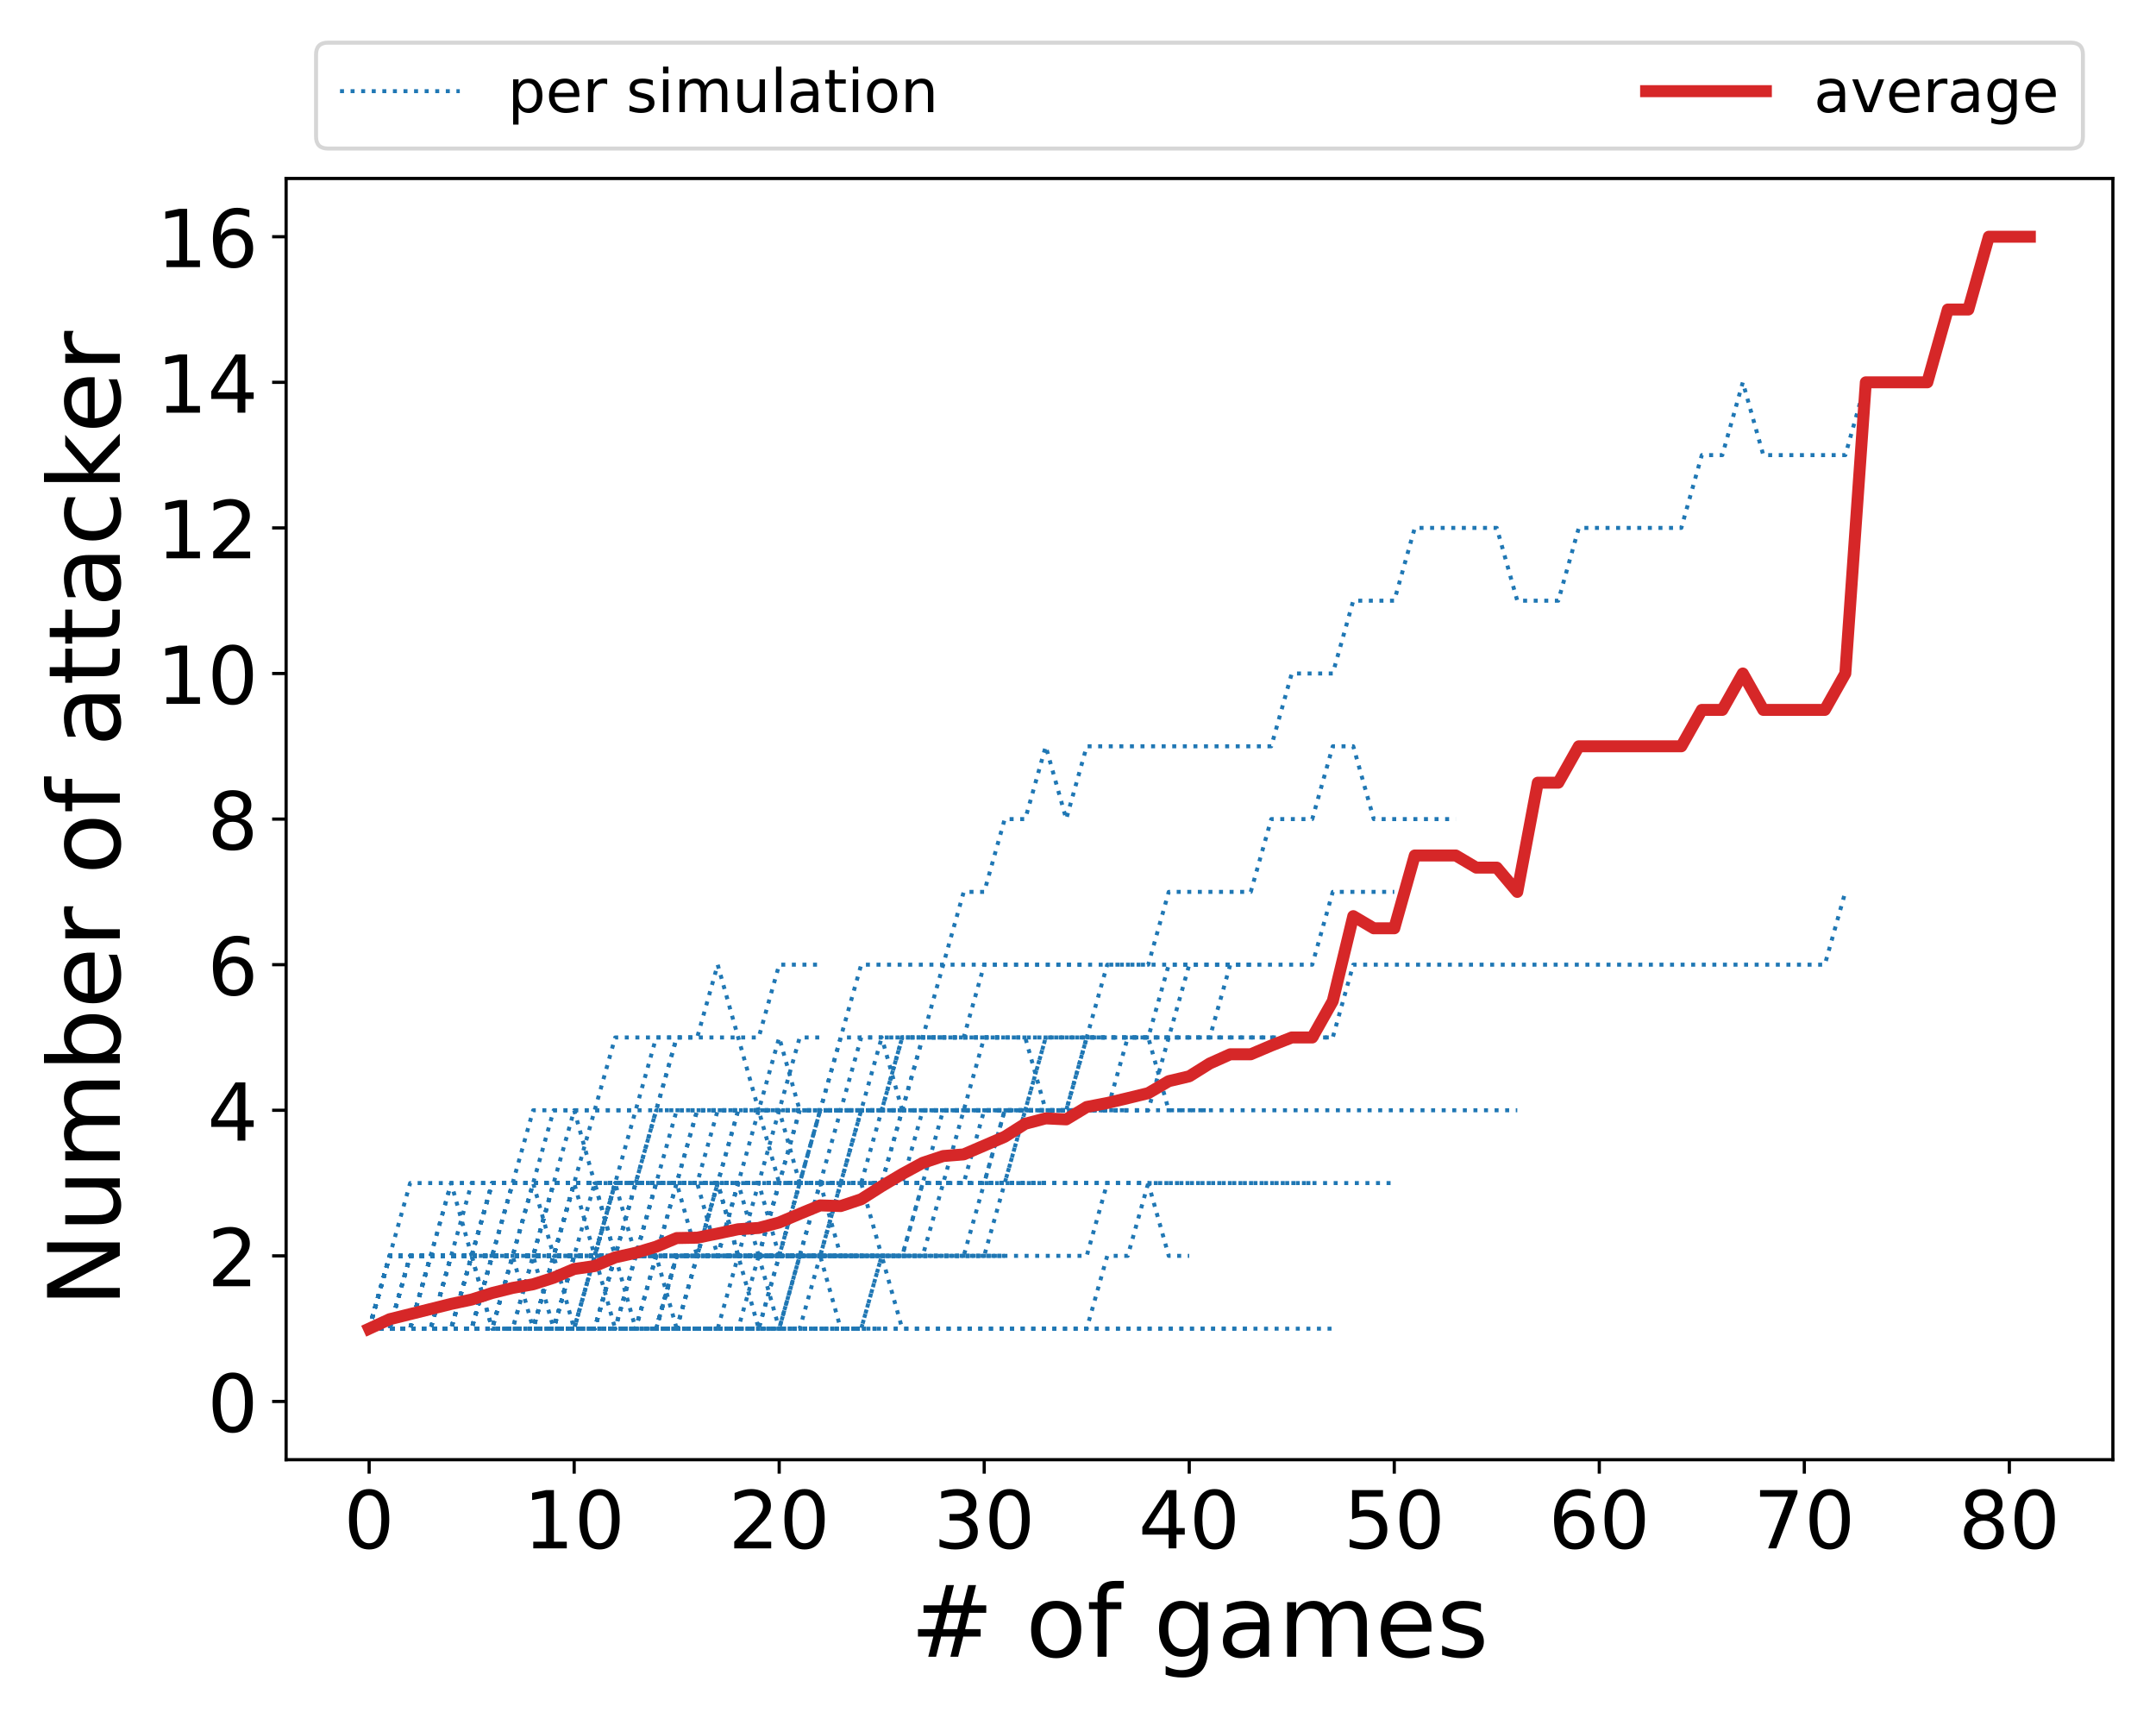 <?xml version="1.0" encoding="utf-8" standalone="no"?>
<!DOCTYPE svg PUBLIC "-//W3C//DTD SVG 1.1//EN"
  "http://www.w3.org/Graphics/SVG/1.1/DTD/svg11.dtd">
<!-- Created with matplotlib (https://matplotlib.org/) -->
<svg height="432pt" version="1.1" viewBox="0 0 540 432" width="540pt" xmlns="http://www.w3.org/2000/svg" xmlns:xlink="http://www.w3.org/1999/xlink">
 <defs>
  <style type="text/css">
*{stroke-linecap:butt;stroke-linejoin:round;}
  </style>
 </defs>
 <g id="figure_1">
  <g id="patch_1">
   <path d="M 0 432 
L 540 432 
L 540 0 
L 0 0 
z
" style="fill:#ffffff;"/>
  </g>
  <g id="axes_1">
   <g id="patch_2">
    <path d="M 71.66 365.56 
L 529.2 365.56 
L 529.2 44.7 
L 71.66 44.7 
z
" style="fill:#ffffff;"/>
   </g>
   <g id="matplotlib.axis_1">
    <g id="xtick_1">
     <g id="line2d_1">
      <defs>
       <path d="M 0 0 
L 0 3.5 
" id="m1a11fc60ee" style="stroke:#000000;stroke-width:0.8;"/>
      </defs>
      <g>
       <use style="stroke:#000000;stroke-width:0.8;" x="92.457" xlink:href="#m1a11fc60ee" y="365.56"/>
      </g>
     </g>
     <g id="text_1">
      <!-- 0 -->
      <defs>
       <path d="M 31.781 66.406 
Q 24.172 66.406 20.328 58.906 
Q 16.5 51.422 16.5 36.375 
Q 16.5 21.391 20.328 13.891 
Q 24.172 6.391 31.781 6.391 
Q 39.453 6.391 43.281 13.891 
Q 47.125 21.391 47.125 36.375 
Q 47.125 51.422 43.281 58.906 
Q 39.453 66.406 31.781 66.406 
z
M 31.781 74.219 
Q 44.047 74.219 50.516 64.516 
Q 56.984 54.828 56.984 36.375 
Q 56.984 17.969 50.516 8.266 
Q 44.047 -1.422 31.781 -1.422 
Q 19.531 -1.422 13.062 8.266 
Q 6.594 17.969 6.594 36.375 
Q 6.594 54.828 13.062 64.516 
Q 19.531 74.219 31.781 74.219 
z
" id="DejaVuSans-48"/>
      </defs>
      <g transform="translate(86.095 387.757)scale(0.2 -0.2)">
       <use xlink:href="#DejaVuSans-48"/>
      </g>
     </g>
    </g>
    <g id="xtick_2">
     <g id="line2d_2">
      <g>
       <use style="stroke:#000000;stroke-width:0.8;" x="143.809" xlink:href="#m1a11fc60ee" y="365.56"/>
      </g>
     </g>
     <g id="text_2">
      <!-- 10 -->
      <defs>
       <path d="M 12.406 8.297 
L 28.516 8.297 
L 28.516 63.922 
L 10.984 60.406 
L 10.984 69.391 
L 28.422 72.906 
L 38.281 72.906 
L 38.281 8.297 
L 54.391 8.297 
L 54.391 0 
L 12.406 0 
z
" id="DejaVuSans-49"/>
      </defs>
      <g transform="translate(131.084 387.757)scale(0.2 -0.2)">
       <use xlink:href="#DejaVuSans-49"/>
       <use x="63.623" xlink:href="#DejaVuSans-48"/>
      </g>
     </g>
    </g>
    <g id="xtick_3">
     <g id="line2d_3">
      <g>
       <use style="stroke:#000000;stroke-width:0.8;" x="195.16" xlink:href="#m1a11fc60ee" y="365.56"/>
      </g>
     </g>
     <g id="text_3">
      <!-- 20 -->
      <defs>
       <path d="M 19.188 8.297 
L 53.609 8.297 
L 53.609 0 
L 7.328 0 
L 7.328 8.297 
Q 12.938 14.109 22.625 23.891 
Q 32.328 33.688 34.812 36.531 
Q 39.547 41.844 41.422 45.531 
Q 43.312 49.219 43.312 52.781 
Q 43.312 58.594 39.234 62.25 
Q 35.156 65.922 28.609 65.922 
Q 23.969 65.922 18.812 64.312 
Q 13.672 62.703 7.812 59.422 
L 7.812 69.391 
Q 13.766 71.781 18.938 73 
Q 24.125 74.219 28.422 74.219 
Q 39.75 74.219 46.484 68.547 
Q 53.219 62.891 53.219 53.422 
Q 53.219 48.922 51.531 44.891 
Q 49.859 40.875 45.406 35.406 
Q 44.188 33.984 37.641 27.219 
Q 31.109 20.453 19.188 8.297 
z
" id="DejaVuSans-50"/>
      </defs>
      <g transform="translate(182.435 387.757)scale(0.2 -0.2)">
       <use xlink:href="#DejaVuSans-50"/>
       <use x="63.623" xlink:href="#DejaVuSans-48"/>
      </g>
     </g>
    </g>
    <g id="xtick_4">
     <g id="line2d_4">
      <g>
       <use style="stroke:#000000;stroke-width:0.8;" x="246.511" xlink:href="#m1a11fc60ee" y="365.56"/>
      </g>
     </g>
     <g id="text_4">
      <!-- 30 -->
      <defs>
       <path d="M 40.578 39.312 
Q 47.656 37.797 51.625 33 
Q 55.609 28.219 55.609 21.188 
Q 55.609 10.406 48.188 4.484 
Q 40.766 -1.422 27.094 -1.422 
Q 22.516 -1.422 17.656 -0.516 
Q 12.797 0.391 7.625 2.203 
L 7.625 11.719 
Q 11.719 9.328 16.594 8.109 
Q 21.484 6.891 26.812 6.891 
Q 36.078 6.891 40.938 10.547 
Q 45.797 14.203 45.797 21.188 
Q 45.797 27.641 41.281 31.266 
Q 36.766 34.906 28.719 34.906 
L 20.219 34.906 
L 20.219 43.016 
L 29.109 43.016 
Q 36.375 43.016 40.234 45.922 
Q 44.094 48.828 44.094 54.297 
Q 44.094 59.906 40.109 62.906 
Q 36.141 65.922 28.719 65.922 
Q 24.656 65.922 20.016 65.031 
Q 15.375 64.156 9.812 62.312 
L 9.812 71.094 
Q 15.438 72.656 20.344 73.438 
Q 25.25 74.219 29.594 74.219 
Q 40.828 74.219 47.359 69.109 
Q 53.906 64.016 53.906 55.328 
Q 53.906 49.266 50.438 45.094 
Q 46.969 40.922 40.578 39.312 
z
" id="DejaVuSans-51"/>
      </defs>
      <g transform="translate(233.786 387.757)scale(0.2 -0.2)">
       <use xlink:href="#DejaVuSans-51"/>
       <use x="63.623" xlink:href="#DejaVuSans-48"/>
      </g>
     </g>
    </g>
    <g id="xtick_5">
     <g id="line2d_5">
      <g>
       <use style="stroke:#000000;stroke-width:0.8;" x="297.862" xlink:href="#m1a11fc60ee" y="365.56"/>
      </g>
     </g>
     <g id="text_5">
      <!-- 40 -->
      <defs>
       <path d="M 37.797 64.312 
L 12.891 25.391 
L 37.797 25.391 
z
M 35.203 72.906 
L 47.609 72.906 
L 47.609 25.391 
L 58.016 25.391 
L 58.016 17.188 
L 47.609 17.188 
L 47.609 0 
L 37.797 0 
L 37.797 17.188 
L 4.891 17.188 
L 4.891 26.703 
z
" id="DejaVuSans-52"/>
      </defs>
      <g transform="translate(285.137 387.757)scale(0.2 -0.2)">
       <use xlink:href="#DejaVuSans-52"/>
       <use x="63.623" xlink:href="#DejaVuSans-48"/>
      </g>
     </g>
    </g>
    <g id="xtick_6">
     <g id="line2d_6">
      <g>
       <use style="stroke:#000000;stroke-width:0.8;" x="349.214" xlink:href="#m1a11fc60ee" y="365.56"/>
      </g>
     </g>
     <g id="text_6">
      <!-- 50 -->
      <defs>
       <path d="M 10.797 72.906 
L 49.516 72.906 
L 49.516 64.594 
L 19.828 64.594 
L 19.828 46.734 
Q 21.969 47.469 24.109 47.828 
Q 26.266 48.188 28.422 48.188 
Q 40.625 48.188 47.75 41.5 
Q 54.891 34.812 54.891 23.391 
Q 54.891 11.625 47.562 5.094 
Q 40.234 -1.422 26.906 -1.422 
Q 22.312 -1.422 17.547 -0.641 
Q 12.797 0.141 7.719 1.703 
L 7.719 11.625 
Q 12.109 9.234 16.797 8.062 
Q 21.484 6.891 26.703 6.891 
Q 35.156 6.891 40.078 11.328 
Q 45.016 15.766 45.016 23.391 
Q 45.016 31 40.078 35.438 
Q 35.156 39.891 26.703 39.891 
Q 22.75 39.891 18.812 39.016 
Q 14.891 38.141 10.797 36.281 
z
" id="DejaVuSans-53"/>
      </defs>
      <g transform="translate(336.489 387.757)scale(0.2 -0.2)">
       <use xlink:href="#DejaVuSans-53"/>
       <use x="63.623" xlink:href="#DejaVuSans-48"/>
      </g>
     </g>
    </g>
    <g id="xtick_7">
     <g id="line2d_7">
      <g>
       <use style="stroke:#000000;stroke-width:0.8;" x="400.565" xlink:href="#m1a11fc60ee" y="365.56"/>
      </g>
     </g>
     <g id="text_7">
      <!-- 60 -->
      <defs>
       <path d="M 33.016 40.375 
Q 26.375 40.375 22.484 35.828 
Q 18.609 31.297 18.609 23.391 
Q 18.609 15.531 22.484 10.953 
Q 26.375 6.391 33.016 6.391 
Q 39.656 6.391 43.531 10.953 
Q 47.406 15.531 47.406 23.391 
Q 47.406 31.297 43.531 35.828 
Q 39.656 40.375 33.016 40.375 
z
M 52.594 71.297 
L 52.594 62.312 
Q 48.875 64.062 45.094 64.984 
Q 41.312 65.922 37.594 65.922 
Q 27.828 65.922 22.672 59.328 
Q 17.531 52.734 16.797 39.406 
Q 19.672 43.656 24.016 45.922 
Q 28.375 48.188 33.594 48.188 
Q 44.578 48.188 50.953 41.516 
Q 57.328 34.859 57.328 23.391 
Q 57.328 12.156 50.688 5.359 
Q 44.047 -1.422 33.016 -1.422 
Q 20.359 -1.422 13.672 8.266 
Q 6.984 17.969 6.984 36.375 
Q 6.984 53.656 15.188 63.938 
Q 23.391 74.219 37.203 74.219 
Q 40.922 74.219 44.703 73.484 
Q 48.484 72.75 52.594 71.297 
z
" id="DejaVuSans-54"/>
      </defs>
      <g transform="translate(387.84 387.757)scale(0.2 -0.2)">
       <use xlink:href="#DejaVuSans-54"/>
       <use x="63.623" xlink:href="#DejaVuSans-48"/>
      </g>
     </g>
    </g>
    <g id="xtick_8">
     <g id="line2d_8">
      <g>
       <use style="stroke:#000000;stroke-width:0.8;" x="451.916" xlink:href="#m1a11fc60ee" y="365.56"/>
      </g>
     </g>
     <g id="text_8">
      <!-- 70 -->
      <defs>
       <path d="M 8.203 72.906 
L 55.078 72.906 
L 55.078 68.703 
L 28.609 0 
L 18.312 0 
L 43.219 64.594 
L 8.203 64.594 
z
" id="DejaVuSans-55"/>
      </defs>
      <g transform="translate(439.191 387.757)scale(0.2 -0.2)">
       <use xlink:href="#DejaVuSans-55"/>
       <use x="63.623" xlink:href="#DejaVuSans-48"/>
      </g>
     </g>
    </g>
    <g id="xtick_9">
     <g id="line2d_9">
      <g>
       <use style="stroke:#000000;stroke-width:0.8;" x="503.268" xlink:href="#m1a11fc60ee" y="365.56"/>
      </g>
     </g>
     <g id="text_9">
      <!-- 80 -->
      <defs>
       <path d="M 31.781 34.625 
Q 24.75 34.625 20.719 30.859 
Q 16.703 27.094 16.703 20.516 
Q 16.703 13.922 20.719 10.156 
Q 24.75 6.391 31.781 6.391 
Q 38.812 6.391 42.859 10.172 
Q 46.922 13.969 46.922 20.516 
Q 46.922 27.094 42.891 30.859 
Q 38.875 34.625 31.781 34.625 
z
M 21.922 38.812 
Q 15.578 40.375 12.031 44.719 
Q 8.5 49.078 8.5 55.328 
Q 8.5 64.062 14.719 69.141 
Q 20.953 74.219 31.781 74.219 
Q 42.672 74.219 48.875 69.141 
Q 55.078 64.062 55.078 55.328 
Q 55.078 49.078 51.531 44.719 
Q 48 40.375 41.703 38.812 
Q 48.828 37.156 52.797 32.312 
Q 56.781 27.484 56.781 20.516 
Q 56.781 9.906 50.312 4.234 
Q 43.844 -1.422 31.781 -1.422 
Q 19.734 -1.422 13.25 4.234 
Q 6.781 9.906 6.781 20.516 
Q 6.781 27.484 10.781 32.312 
Q 14.797 37.156 21.922 38.812 
z
M 18.312 54.391 
Q 18.312 48.734 21.844 45.562 
Q 25.391 42.391 31.781 42.391 
Q 38.141 42.391 41.719 45.562 
Q 45.312 48.734 45.312 54.391 
Q 45.312 60.062 41.719 63.234 
Q 38.141 66.406 31.781 66.406 
Q 25.391 66.406 21.844 63.234 
Q 18.312 60.062 18.312 54.391 
z
" id="DejaVuSans-56"/>
      </defs>
      <g transform="translate(490.543 387.757)scale(0.2 -0.2)">
       <use xlink:href="#DejaVuSans-56"/>
       <use x="63.623" xlink:href="#DejaVuSans-48"/>
      </g>
     </g>
    </g>
    <g id="text_10">
     <!-- # of games -->
     <defs>
      <path d="M 51.125 44 
L 36.922 44 
L 32.812 27.688 
L 47.125 27.688 
z
M 43.797 71.781 
L 38.719 51.516 
L 52.984 51.516 
L 58.109 71.781 
L 65.922 71.781 
L 60.891 51.516 
L 76.125 51.516 
L 76.125 44 
L 58.984 44 
L 54.984 27.688 
L 70.516 27.688 
L 70.516 20.219 
L 53.078 20.219 
L 48 0 
L 40.188 0 
L 45.219 20.219 
L 30.906 20.219 
L 25.875 0 
L 18.016 0 
L 23.094 20.219 
L 7.719 20.219 
L 7.719 27.688 
L 24.906 27.688 
L 29 44 
L 13.281 44 
L 13.281 51.516 
L 30.906 51.516 
L 35.891 71.781 
z
" id="DejaVuSans-35"/>
      <path id="DejaVuSans-32"/>
      <path d="M 30.609 48.391 
Q 23.391 48.391 19.188 42.75 
Q 14.984 37.109 14.984 27.297 
Q 14.984 17.484 19.156 11.844 
Q 23.344 6.203 30.609 6.203 
Q 37.797 6.203 41.984 11.859 
Q 46.188 17.531 46.188 27.297 
Q 46.188 37.016 41.984 42.703 
Q 37.797 48.391 30.609 48.391 
z
M 30.609 56 
Q 42.328 56 49.016 48.375 
Q 55.719 40.766 55.719 27.297 
Q 55.719 13.875 49.016 6.219 
Q 42.328 -1.422 30.609 -1.422 
Q 18.844 -1.422 12.172 6.219 
Q 5.516 13.875 5.516 27.297 
Q 5.516 40.766 12.172 48.375 
Q 18.844 56 30.609 56 
z
" id="DejaVuSans-111"/>
      <path d="M 37.109 75.984 
L 37.109 68.5 
L 28.516 68.5 
Q 23.688 68.5 21.797 66.547 
Q 19.922 64.594 19.922 59.516 
L 19.922 54.688 
L 34.719 54.688 
L 34.719 47.703 
L 19.922 47.703 
L 19.922 0 
L 10.891 0 
L 10.891 47.703 
L 2.297 47.703 
L 2.297 54.688 
L 10.891 54.688 
L 10.891 58.5 
Q 10.891 67.625 15.141 71.797 
Q 19.391 75.984 28.609 75.984 
z
" id="DejaVuSans-102"/>
      <path d="M 45.406 27.984 
Q 45.406 37.75 41.375 43.109 
Q 37.359 48.484 30.078 48.484 
Q 22.859 48.484 18.828 43.109 
Q 14.797 37.75 14.797 27.984 
Q 14.797 18.266 18.828 12.891 
Q 22.859 7.516 30.078 7.516 
Q 37.359 7.516 41.375 12.891 
Q 45.406 18.266 45.406 27.984 
z
M 54.391 6.781 
Q 54.391 -7.172 48.188 -13.984 
Q 42 -20.797 29.203 -20.797 
Q 24.469 -20.797 20.266 -20.094 
Q 16.062 -19.391 12.109 -17.922 
L 12.109 -9.188 
Q 16.062 -11.328 19.922 -12.344 
Q 23.781 -13.375 27.781 -13.375 
Q 36.625 -13.375 41.016 -8.766 
Q 45.406 -4.156 45.406 5.172 
L 45.406 9.625 
Q 42.625 4.781 38.281 2.391 
Q 33.938 0 27.875 0 
Q 17.828 0 11.672 7.656 
Q 5.516 15.328 5.516 27.984 
Q 5.516 40.672 11.672 48.328 
Q 17.828 56 27.875 56 
Q 33.938 56 38.281 53.609 
Q 42.625 51.219 45.406 46.391 
L 45.406 54.688 
L 54.391 54.688 
z
" id="DejaVuSans-103"/>
      <path d="M 34.281 27.484 
Q 23.391 27.484 19.188 25 
Q 14.984 22.516 14.984 16.5 
Q 14.984 11.719 18.141 8.906 
Q 21.297 6.109 26.703 6.109 
Q 34.188 6.109 38.703 11.406 
Q 43.219 16.703 43.219 25.484 
L 43.219 27.484 
z
M 52.203 31.203 
L 52.203 0 
L 43.219 0 
L 43.219 8.297 
Q 40.141 3.328 35.547 0.953 
Q 30.953 -1.422 24.312 -1.422 
Q 15.922 -1.422 10.953 3.297 
Q 6 8.016 6 15.922 
Q 6 25.141 12.172 29.828 
Q 18.359 34.516 30.609 34.516 
L 43.219 34.516 
L 43.219 35.406 
Q 43.219 41.609 39.141 45 
Q 35.062 48.391 27.688 48.391 
Q 23 48.391 18.547 47.266 
Q 14.109 46.141 10.016 43.891 
L 10.016 52.203 
Q 14.938 54.109 19.578 55.047 
Q 24.219 56 28.609 56 
Q 40.484 56 46.344 49.844 
Q 52.203 43.703 52.203 31.203 
z
" id="DejaVuSans-97"/>
      <path d="M 52 44.188 
Q 55.375 50.25 60.062 53.125 
Q 64.75 56 71.094 56 
Q 79.641 56 84.281 50.016 
Q 88.922 44.047 88.922 33.016 
L 88.922 0 
L 79.891 0 
L 79.891 32.719 
Q 79.891 40.578 77.094 44.375 
Q 74.312 48.188 68.609 48.188 
Q 61.625 48.188 57.562 43.547 
Q 53.516 38.922 53.516 30.906 
L 53.516 0 
L 44.484 0 
L 44.484 32.719 
Q 44.484 40.625 41.703 44.406 
Q 38.922 48.188 33.109 48.188 
Q 26.219 48.188 22.156 43.531 
Q 18.109 38.875 18.109 30.906 
L 18.109 0 
L 9.078 0 
L 9.078 54.688 
L 18.109 54.688 
L 18.109 46.188 
Q 21.188 51.219 25.484 53.609 
Q 29.781 56 35.688 56 
Q 41.656 56 45.828 52.969 
Q 50 49.953 52 44.188 
z
" id="DejaVuSans-109"/>
      <path d="M 56.203 29.594 
L 56.203 25.203 
L 14.891 25.203 
Q 15.484 15.922 20.484 11.062 
Q 25.484 6.203 34.422 6.203 
Q 39.594 6.203 44.453 7.469 
Q 49.312 8.734 54.109 11.281 
L 54.109 2.781 
Q 49.266 0.734 44.188 -0.344 
Q 39.109 -1.422 33.891 -1.422 
Q 20.797 -1.422 13.156 6.188 
Q 5.516 13.812 5.516 26.812 
Q 5.516 40.234 12.766 48.109 
Q 20.016 56 32.328 56 
Q 43.359 56 49.781 48.891 
Q 56.203 41.797 56.203 29.594 
z
M 47.219 32.234 
Q 47.125 39.594 43.094 43.984 
Q 39.062 48.391 32.422 48.391 
Q 24.906 48.391 20.391 44.141 
Q 15.875 39.891 15.188 32.172 
z
" id="DejaVuSans-101"/>
      <path d="M 44.281 53.078 
L 44.281 44.578 
Q 40.484 46.531 36.375 47.5 
Q 32.281 48.484 27.875 48.484 
Q 21.188 48.484 17.844 46.438 
Q 14.5 44.391 14.5 40.281 
Q 14.5 37.156 16.891 35.375 
Q 19.281 33.594 26.516 31.984 
L 29.594 31.297 
Q 39.156 29.25 43.188 25.516 
Q 47.219 21.781 47.219 15.094 
Q 47.219 7.469 41.188 3.016 
Q 35.156 -1.422 24.609 -1.422 
Q 20.219 -1.422 15.453 -0.562 
Q 10.688 0.297 5.422 2 
L 5.422 11.281 
Q 10.406 8.688 15.234 7.391 
Q 20.062 6.109 24.812 6.109 
Q 31.156 6.109 34.562 8.281 
Q 37.984 10.453 37.984 14.406 
Q 37.984 18.062 35.516 20.016 
Q 33.062 21.969 24.703 23.781 
L 21.578 24.516 
Q 13.234 26.266 9.516 29.906 
Q 5.812 33.547 5.812 39.891 
Q 5.812 47.609 11.281 51.797 
Q 16.75 56 26.812 56 
Q 31.781 56 36.172 55.266 
Q 40.578 54.547 44.281 53.078 
z
" id="DejaVuSans-115"/>
     </defs>
     <g transform="translate(227.987 414.912)scale(0.25 -0.25)">
      <use xlink:href="#DejaVuSans-35"/>
      <use x="83.789" xlink:href="#DejaVuSans-32"/>
      <use x="115.576" xlink:href="#DejaVuSans-111"/>
      <use x="176.758" xlink:href="#DejaVuSans-102"/>
      <use x="211.963" xlink:href="#DejaVuSans-32"/>
      <use x="243.75" xlink:href="#DejaVuSans-103"/>
      <use x="307.227" xlink:href="#DejaVuSans-97"/>
      <use x="368.506" xlink:href="#DejaVuSans-109"/>
      <use x="465.918" xlink:href="#DejaVuSans-101"/>
      <use x="527.441" xlink:href="#DejaVuSans-115"/>
     </g>
    </g>
   </g>
   <g id="matplotlib.axis_2">
    <g id="ytick_1">
     <g id="line2d_10">
      <defs>
       <path d="M 0 0 
L -3.5 0 
" id="m3f780974a6" style="stroke:#000000;stroke-width:0.8;"/>
      </defs>
      <g>
       <use style="stroke:#000000;stroke-width:0.8;" x="71.66" xlink:href="#m3f780974a6" y="350.975"/>
      </g>
     </g>
     <g id="text_11">
      <!-- 0 -->
      <g transform="translate(51.935 358.574)scale(0.2 -0.2)">
       <use xlink:href="#DejaVuSans-48"/>
      </g>
     </g>
    </g>
    <g id="ytick_2">
     <g id="line2d_11">
      <g>
       <use style="stroke:#000000;stroke-width:0.8;" x="71.66" xlink:href="#m3f780974a6" y="314.514"/>
      </g>
     </g>
     <g id="text_12">
      <!-- 2 -->
      <g transform="translate(51.935 322.113)scale(0.2 -0.2)">
       <use xlink:href="#DejaVuSans-50"/>
      </g>
     </g>
    </g>
    <g id="ytick_3">
     <g id="line2d_12">
      <g>
       <use style="stroke:#000000;stroke-width:0.8;" x="71.66" xlink:href="#m3f780974a6" y="278.053"/>
      </g>
     </g>
     <g id="text_13">
      <!-- 4 -->
      <g transform="translate(51.935 285.651)scale(0.2 -0.2)">
       <use xlink:href="#DejaVuSans-52"/>
      </g>
     </g>
    </g>
    <g id="ytick_4">
     <g id="line2d_13">
      <g>
       <use style="stroke:#000000;stroke-width:0.8;" x="71.66" xlink:href="#m3f780974a6" y="241.591"/>
      </g>
     </g>
     <g id="text_14">
      <!-- 6 -->
      <g transform="translate(51.935 249.19)scale(0.2 -0.2)">
       <use xlink:href="#DejaVuSans-54"/>
      </g>
     </g>
    </g>
    <g id="ytick_5">
     <g id="line2d_14">
      <g>
       <use style="stroke:#000000;stroke-width:0.8;" x="71.66" xlink:href="#m3f780974a6" y="205.13"/>
      </g>
     </g>
     <g id="text_15">
      <!-- 8 -->
      <g transform="translate(51.935 212.728)scale(0.2 -0.2)">
       <use xlink:href="#DejaVuSans-56"/>
      </g>
     </g>
    </g>
    <g id="ytick_6">
     <g id="line2d_15">
      <g>
       <use style="stroke:#000000;stroke-width:0.8;" x="71.66" xlink:href="#m3f780974a6" y="168.669"/>
      </g>
     </g>
     <g id="text_16">
      <!-- 10 -->
      <g transform="translate(39.21 176.267)scale(0.2 -0.2)">
       <use xlink:href="#DejaVuSans-49"/>
       <use x="63.623" xlink:href="#DejaVuSans-48"/>
      </g>
     </g>
    </g>
    <g id="ytick_7">
     <g id="line2d_16">
      <g>
       <use style="stroke:#000000;stroke-width:0.8;" x="71.66" xlink:href="#m3f780974a6" y="132.207"/>
      </g>
     </g>
     <g id="text_17">
      <!-- 12 -->
      <g transform="translate(39.21 139.806)scale(0.2 -0.2)">
       <use xlink:href="#DejaVuSans-49"/>
       <use x="63.623" xlink:href="#DejaVuSans-50"/>
      </g>
     </g>
    </g>
    <g id="ytick_8">
     <g id="line2d_17">
      <g>
       <use style="stroke:#000000;stroke-width:0.8;" x="71.66" xlink:href="#m3f780974a6" y="95.746"/>
      </g>
     </g>
     <g id="text_18">
      <!-- 14 -->
      <g transform="translate(39.21 103.344)scale(0.2 -0.2)">
       <use xlink:href="#DejaVuSans-49"/>
       <use x="63.623" xlink:href="#DejaVuSans-52"/>
      </g>
     </g>
    </g>
    <g id="ytick_9">
     <g id="line2d_18">
      <g>
       <use style="stroke:#000000;stroke-width:0.8;" x="71.66" xlink:href="#m3f780974a6" y="59.285"/>
      </g>
     </g>
     <g id="text_19">
      <!-- 16 -->
      <g transform="translate(39.21 66.883)scale(0.2 -0.2)">
       <use xlink:href="#DejaVuSans-49"/>
       <use x="63.623" xlink:href="#DejaVuSans-54"/>
      </g>
     </g>
    </g>
    <g id="text_20">
     <!-- Number of attacker -->
     <defs>
      <path d="M 9.812 72.906 
L 23.094 72.906 
L 55.422 11.922 
L 55.422 72.906 
L 64.984 72.906 
L 64.984 0 
L 51.703 0 
L 19.391 60.984 
L 19.391 0 
L 9.812 0 
z
" id="DejaVuSans-78"/>
      <path d="M 8.5 21.578 
L 8.5 54.688 
L 17.484 54.688 
L 17.484 21.922 
Q 17.484 14.156 20.5 10.266 
Q 23.531 6.391 29.594 6.391 
Q 36.859 6.391 41.078 11.031 
Q 45.312 15.672 45.312 23.688 
L 45.312 54.688 
L 54.297 54.688 
L 54.297 0 
L 45.312 0 
L 45.312 8.406 
Q 42.047 3.422 37.719 1 
Q 33.406 -1.422 27.688 -1.422 
Q 18.266 -1.422 13.375 4.438 
Q 8.5 10.297 8.5 21.578 
z
M 31.109 56 
z
" id="DejaVuSans-117"/>
      <path d="M 48.688 27.297 
Q 48.688 37.203 44.609 42.844 
Q 40.531 48.484 33.406 48.484 
Q 26.266 48.484 22.188 42.844 
Q 18.109 37.203 18.109 27.297 
Q 18.109 17.391 22.188 11.75 
Q 26.266 6.109 33.406 6.109 
Q 40.531 6.109 44.609 11.75 
Q 48.688 17.391 48.688 27.297 
z
M 18.109 46.391 
Q 20.953 51.266 25.266 53.625 
Q 29.594 56 35.594 56 
Q 45.562 56 51.781 48.094 
Q 58.016 40.188 58.016 27.297 
Q 58.016 14.406 51.781 6.484 
Q 45.562 -1.422 35.594 -1.422 
Q 29.594 -1.422 25.266 0.953 
Q 20.953 3.328 18.109 8.203 
L 18.109 0 
L 9.078 0 
L 9.078 75.984 
L 18.109 75.984 
z
" id="DejaVuSans-98"/>
      <path d="M 41.109 46.297 
Q 39.594 47.172 37.812 47.578 
Q 36.031 48 33.891 48 
Q 26.266 48 22.188 43.047 
Q 18.109 38.094 18.109 28.812 
L 18.109 0 
L 9.078 0 
L 9.078 54.688 
L 18.109 54.688 
L 18.109 46.188 
Q 20.953 51.172 25.484 53.578 
Q 30.031 56 36.531 56 
Q 37.453 56 38.578 55.875 
Q 39.703 55.766 41.062 55.516 
z
" id="DejaVuSans-114"/>
      <path d="M 18.312 70.219 
L 18.312 54.688 
L 36.812 54.688 
L 36.812 47.703 
L 18.312 47.703 
L 18.312 18.016 
Q 18.312 11.328 20.141 9.422 
Q 21.969 7.516 27.594 7.516 
L 36.812 7.516 
L 36.812 0 
L 27.594 0 
Q 17.188 0 13.234 3.875 
Q 9.281 7.766 9.281 18.016 
L 9.281 47.703 
L 2.688 47.703 
L 2.688 54.688 
L 9.281 54.688 
L 9.281 70.219 
z
" id="DejaVuSans-116"/>
      <path d="M 48.781 52.594 
L 48.781 44.188 
Q 44.969 46.297 41.141 47.344 
Q 37.312 48.391 33.406 48.391 
Q 24.656 48.391 19.812 42.844 
Q 14.984 37.312 14.984 27.297 
Q 14.984 17.281 19.812 11.734 
Q 24.656 6.203 33.406 6.203 
Q 37.312 6.203 41.141 7.25 
Q 44.969 8.297 48.781 10.406 
L 48.781 2.094 
Q 45.016 0.344 40.984 -0.531 
Q 36.969 -1.422 32.422 -1.422 
Q 20.062 -1.422 12.781 6.344 
Q 5.516 14.109 5.516 27.297 
Q 5.516 40.672 12.859 48.328 
Q 20.219 56 33.016 56 
Q 37.156 56 41.109 55.141 
Q 45.062 54.297 48.781 52.594 
z
" id="DejaVuSans-99"/>
      <path d="M 9.078 75.984 
L 18.109 75.984 
L 18.109 31.109 
L 44.922 54.688 
L 56.391 54.688 
L 27.391 29.109 
L 57.625 0 
L 45.906 0 
L 18.109 26.703 
L 18.109 0 
L 9.078 0 
z
" id="DejaVuSans-107"/>
     </defs>
     <g transform="translate(30.011 327.396)rotate(-90)scale(0.25 -0.25)">
      <use xlink:href="#DejaVuSans-78"/>
      <use x="74.805" xlink:href="#DejaVuSans-117"/>
      <use x="138.184" xlink:href="#DejaVuSans-109"/>
      <use x="235.596" xlink:href="#DejaVuSans-98"/>
      <use x="299.072" xlink:href="#DejaVuSans-101"/>
      <use x="360.596" xlink:href="#DejaVuSans-114"/>
      <use x="401.709" xlink:href="#DejaVuSans-32"/>
      <use x="433.496" xlink:href="#DejaVuSans-111"/>
      <use x="494.678" xlink:href="#DejaVuSans-102"/>
      <use x="529.883" xlink:href="#DejaVuSans-32"/>
      <use x="561.67" xlink:href="#DejaVuSans-97"/>
      <use x="622.949" xlink:href="#DejaVuSans-116"/>
      <use x="662.158" xlink:href="#DejaVuSans-116"/>
      <use x="701.367" xlink:href="#DejaVuSans-97"/>
      <use x="762.646" xlink:href="#DejaVuSans-99"/>
      <use x="817.627" xlink:href="#DejaVuSans-107"/>
      <use x="875.49" xlink:href="#DejaVuSans-101"/>
      <use x="937.014" xlink:href="#DejaVuSans-114"/>
     </g>
    </g>
   </g>
   <g id="line2d_19">
    <path clip-path="url(#pb4bfb2348c)" d="M 92.457 332.745 
L 97.592 332.745 
L 102.728 332.745 
L 107.863 332.745 
L 112.998 332.745 
L 118.133 332.745 
L 123.268 332.745 
L 128.403 332.745 
L 133.538 332.745 
L 138.673 332.745 
L 143.809 332.745 
L 148.944 332.745 
L 154.079 332.745 
L 159.214 332.745 
L 164.349 332.745 
L 169.484 332.745 
L 174.619 332.745 
L 179.754 332.745 
L 184.89 332.745 
L 190.025 332.745 
L 195.16 332.745 
L 200.295 314.514 
L 205.43 296.283 
L 210.565 296.283 
L 215.7 296.283 
L 220.835 296.283 
L 225.971 278.053 
L 231.106 278.053 
L 236.241 278.053 
L 241.376 278.053 
L 246.511 259.822 
L 251.646 259.822 
L 256.781 259.822 
L 261.917 278.053 
L 267.052 278.053 
L 272.187 278.053 
L 277.322 278.053 
L 282.457 278.053 
" style="fill:none;stroke:#1f77b4;stroke-dasharray:1,1.65;stroke-dashoffset:0;"/>
   </g>
   <g id="line2d_20">
    <path clip-path="url(#pb4bfb2348c)" d="M 92.457 332.745 
L 97.592 332.745 
L 102.728 332.745 
L 107.863 332.745 
L 112.998 332.745 
L 118.133 332.745 
L 123.268 332.745 
L 128.403 332.745 
L 133.538 332.745 
L 138.673 332.745 
L 143.809 314.514 
L 148.944 314.514 
L 154.079 296.283 
L 159.214 296.283 
L 164.349 296.283 
L 169.484 296.283 
L 174.619 296.283 
L 179.754 296.283 
L 184.89 278.053 
L 190.025 278.053 
L 195.16 278.053 
L 200.295 259.822 
L 205.43 259.822 
" style="fill:none;stroke:#1f77b4;stroke-dasharray:1,1.65;stroke-dashoffset:0;"/>
   </g>
   <g id="line2d_21">
    <path clip-path="url(#pb4bfb2348c)" d="M 92.457 332.745 
L 97.592 332.745 
L 102.728 332.745 
L 107.863 332.745 
L 112.998 332.745 
L 118.133 332.745 
L 123.268 332.745 
L 128.403 332.745 
L 133.538 332.745 
L 138.673 314.514 
L 143.809 296.283 
L 148.944 296.283 
L 154.079 296.283 
L 159.214 296.283 
L 164.349 296.283 
L 169.484 278.053 
L 174.619 278.053 
L 179.754 278.053 
L 184.89 278.053 
L 190.025 278.053 
L 195.16 296.283 
L 200.295 296.283 
L 205.43 296.283 
" style="fill:none;stroke:#1f77b4;stroke-dasharray:1,1.65;stroke-dashoffset:0;"/>
   </g>
   <g id="line2d_22">
    <path clip-path="url(#pb4bfb2348c)" d="M 92.457 332.745 
L 97.592 332.745 
L 102.728 332.745 
L 107.863 332.745 
L 112.998 332.745 
L 118.133 332.745 
L 123.268 332.745 
L 128.403 332.745 
L 133.538 332.745 
L 138.673 332.745 
L 143.809 314.514 
L 148.944 314.514 
L 154.079 314.514 
" style="fill:none;stroke:#1f77b4;stroke-dasharray:1,1.65;stroke-dashoffset:0;"/>
   </g>
   <g id="line2d_23">
    <path clip-path="url(#pb4bfb2348c)" d="M 92.457 332.745 
L 97.592 332.745 
L 102.728 332.745 
L 107.863 332.745 
L 112.998 332.745 
L 118.133 332.745 
L 123.268 332.745 
L 128.403 332.745 
L 133.538 332.745 
L 138.673 332.745 
L 143.809 332.745 
L 148.944 332.745 
L 154.079 332.745 
L 159.214 332.745 
L 164.349 332.745 
L 169.484 314.514 
L 174.619 314.514 
L 179.754 314.514 
L 184.89 314.514 
" style="fill:none;stroke:#1f77b4;stroke-dasharray:1,1.65;stroke-dashoffset:0;"/>
   </g>
   <g id="line2d_24">
    <path clip-path="url(#pb4bfb2348c)" d="M 92.457 332.745 
L 97.592 332.745 
L 102.728 314.514 
L 107.863 314.514 
L 112.998 314.514 
L 118.133 314.514 
L 123.268 314.514 
L 128.403 314.514 
L 133.538 314.514 
L 138.673 314.514 
L 143.809 314.514 
L 148.944 314.514 
L 154.079 314.514 
L 159.214 314.514 
L 164.349 314.514 
L 169.484 314.514 
L 174.619 314.514 
L 179.754 314.514 
L 184.89 314.514 
L 190.025 314.514 
L 195.16 314.514 
L 200.295 314.514 
L 205.43 314.514 
L 210.565 332.745 
L 215.7 332.745 
L 220.835 314.514 
L 225.971 314.514 
" style="fill:none;stroke:#1f77b4;stroke-dasharray:1,1.65;stroke-dashoffset:0;"/>
   </g>
   <g id="line2d_25">
    <path clip-path="url(#pb4bfb2348c)" d="M 92.457 332.745 
L 97.592 332.745 
L 102.728 332.745 
L 107.863 314.514 
L 112.998 314.514 
L 118.133 314.514 
L 123.268 314.514 
L 128.403 314.514 
L 133.538 314.514 
L 138.673 314.514 
L 143.809 314.514 
L 148.944 314.514 
L 154.079 314.514 
L 159.214 314.514 
L 164.349 314.514 
L 169.484 314.514 
L 174.619 314.514 
L 179.754 314.514 
" style="fill:none;stroke:#1f77b4;stroke-dasharray:1,1.65;stroke-dashoffset:0;"/>
   </g>
   <g id="line2d_26">
    <path clip-path="url(#pb4bfb2348c)" d="M 92.457 332.745 
L 97.592 332.745 
L 102.728 332.745 
L 107.863 332.745 
L 112.998 332.745 
L 118.133 332.745 
L 123.268 332.745 
L 128.403 332.745 
L 133.538 332.745 
L 138.673 332.745 
L 143.809 332.745 
L 148.944 332.745 
L 154.079 332.745 
L 159.214 314.514 
L 164.349 314.514 
L 169.484 314.514 
L 174.619 314.514 
L 179.754 314.514 
L 184.89 314.514 
L 190.025 314.514 
L 195.16 332.745 
L 200.295 314.514 
L 205.43 314.514 
L 210.565 296.283 
L 215.7 296.283 
L 220.835 296.283 
" style="fill:none;stroke:#1f77b4;stroke-dasharray:1,1.65;stroke-dashoffset:0;"/>
   </g>
   <g id="line2d_27">
    <path clip-path="url(#pb4bfb2348c)" d="M 92.457 332.745 
L 97.592 332.745 
L 102.728 332.745 
L 107.863 332.745 
L 112.998 332.745 
L 118.133 332.745 
L 123.268 332.745 
L 128.403 332.745 
L 133.538 332.745 
L 138.673 332.745 
L 143.809 332.745 
L 148.944 332.745 
L 154.079 332.745 
L 159.214 332.745 
L 164.349 314.514 
L 169.484 314.514 
L 174.619 314.514 
L 179.754 314.514 
L 184.89 314.514 
L 190.025 314.514 
L 195.16 314.514 
L 200.295 314.514 
L 205.43 314.514 
L 210.565 314.514 
L 215.7 314.514 
L 220.835 314.514 
L 225.971 314.514 
L 231.106 314.514 
L 236.241 314.514 
L 241.376 314.514 
L 246.511 314.514 
L 251.646 314.514 
" style="fill:none;stroke:#1f77b4;stroke-dasharray:1,1.65;stroke-dashoffset:0;"/>
   </g>
   <g id="line2d_28">
    <path clip-path="url(#pb4bfb2348c)" d="M 92.457 332.745 
L 97.592 332.745 
L 102.728 332.745 
L 107.863 332.745 
L 112.998 332.745 
L 118.133 332.745 
L 123.268 332.745 
L 128.403 332.745 
L 133.538 332.745 
L 138.673 314.514 
L 143.809 314.514 
L 148.944 314.514 
L 154.079 296.283 
L 159.214 296.283 
L 164.349 296.283 
L 169.484 296.283 
L 174.619 278.053 
L 179.754 278.053 
L 184.89 278.053 
L 190.025 278.053 
L 195.16 278.053 
L 200.295 278.053 
L 205.43 278.053 
L 210.565 278.053 
L 215.7 278.053 
L 220.835 278.053 
L 225.971 278.053 
L 231.106 259.822 
L 236.241 259.822 
L 241.376 259.822 
L 246.511 259.822 
L 251.646 259.822 
" style="fill:none;stroke:#1f77b4;stroke-dasharray:1,1.65;stroke-dashoffset:0;"/>
   </g>
   <g id="line2d_29">
    <path clip-path="url(#pb4bfb2348c)" d="M 92.457 332.745 
L 97.592 332.745 
L 102.728 332.745 
L 107.863 332.745 
L 112.998 332.745 
L 118.133 332.745 
L 123.268 332.745 
L 128.403 332.745 
L 133.538 332.745 
L 138.673 332.745 
L 143.809 332.745 
L 148.944 332.745 
L 154.079 314.514 
L 159.214 314.514 
L 164.349 314.514 
L 169.484 314.514 
L 174.619 314.514 
L 179.754 314.514 
" style="fill:none;stroke:#1f77b4;stroke-dasharray:1,1.65;stroke-dashoffset:0;"/>
   </g>
   <g id="line2d_30">
    <path clip-path="url(#pb4bfb2348c)" d="M 92.457 332.745 
L 97.592 332.745 
L 102.728 314.514 
L 107.863 314.514 
L 112.998 314.514 
L 118.133 314.514 
L 123.268 296.283 
L 128.403 296.283 
L 133.538 296.283 
L 138.673 296.283 
L 143.809 296.283 
L 148.944 278.053 
L 154.079 278.053 
L 159.214 278.053 
L 164.349 278.053 
L 169.484 259.822 
L 174.619 259.822 
L 179.754 259.822 
L 184.89 259.822 
L 190.025 259.822 
L 195.16 241.591 
L 200.295 241.591 
L 205.43 241.591 
" style="fill:none;stroke:#1f77b4;stroke-dasharray:1,1.65;stroke-dashoffset:0;"/>
   </g>
   <g id="line2d_31">
    <path clip-path="url(#pb4bfb2348c)" d="M 92.457 332.745 
L 97.592 332.745 
L 102.728 332.745 
L 107.863 332.745 
L 112.998 332.745 
L 118.133 332.745 
L 123.268 332.745 
L 128.403 332.745 
L 133.538 332.745 
L 138.673 332.745 
L 143.809 332.745 
L 148.944 332.745 
L 154.079 332.745 
L 159.214 332.745 
L 164.349 332.745 
L 169.484 332.745 
L 174.619 332.745 
L 179.754 332.745 
L 184.89 332.745 
L 190.025 332.745 
L 195.16 332.745 
L 200.295 332.745 
L 205.43 332.745 
L 210.565 332.745 
L 215.7 332.745 
" style="fill:none;stroke:#1f77b4;stroke-dasharray:1,1.65;stroke-dashoffset:0;"/>
   </g>
   <g id="line2d_32">
    <path clip-path="url(#pb4bfb2348c)" d="M 92.457 332.745 
L 97.592 314.514 
L 102.728 314.514 
L 107.863 314.514 
L 112.998 314.514 
L 118.133 314.514 
L 123.268 314.514 
L 128.403 314.514 
L 133.538 314.514 
L 138.673 314.514 
L 143.809 314.514 
L 148.944 314.514 
L 154.079 332.745 
L 159.214 332.745 
L 164.349 332.745 
L 169.484 332.745 
L 174.619 332.745 
L 179.754 332.745 
L 184.89 332.745 
L 190.025 314.514 
L 195.16 314.514 
L 200.295 314.514 
L 205.43 314.514 
L 210.565 314.514 
L 215.7 314.514 
L 220.835 314.514 
" style="fill:none;stroke:#1f77b4;stroke-dasharray:1,1.65;stroke-dashoffset:0;"/>
   </g>
   <g id="line2d_33">
    <path clip-path="url(#pb4bfb2348c)" d="M 92.457 332.745 
L 97.592 332.745 
L 102.728 332.745 
L 107.863 332.745 
L 112.998 332.745 
L 118.133 314.514 
L 123.268 314.514 
L 128.403 314.514 
L 133.538 314.514 
L 138.673 314.514 
L 143.809 314.514 
L 148.944 314.514 
L 154.079 314.514 
L 159.214 314.514 
L 164.349 314.514 
L 169.484 314.514 
L 174.619 314.514 
L 179.754 314.514 
L 184.89 314.514 
L 190.025 314.514 
L 195.16 314.514 
L 200.295 314.514 
L 205.43 314.514 
L 210.565 314.514 
" style="fill:none;stroke:#1f77b4;stroke-dasharray:1,1.65;stroke-dashoffset:0;"/>
   </g>
   <g id="line2d_34">
    <path clip-path="url(#pb4bfb2348c)" d="M 92.457 332.745 
L 97.592 332.745 
L 102.728 332.745 
L 107.863 332.745 
L 112.998 332.745 
L 118.133 332.745 
L 123.268 332.745 
L 128.403 332.745 
L 133.538 332.745 
L 138.673 332.745 
L 143.809 332.745 
L 148.944 332.745 
L 154.079 332.745 
L 159.214 332.745 
L 164.349 332.745 
L 169.484 332.745 
L 174.619 332.745 
L 179.754 332.745 
L 184.89 314.514 
L 190.025 314.514 
" style="fill:none;stroke:#1f77b4;stroke-dasharray:1,1.65;stroke-dashoffset:0;"/>
   </g>
   <g id="line2d_35">
    <path clip-path="url(#pb4bfb2348c)" d="M 92.457 332.745 
L 97.592 332.745 
L 102.728 332.745 
L 107.863 332.745 
L 112.998 314.514 
L 118.133 314.514 
L 123.268 314.514 
L 128.403 314.514 
L 133.538 314.514 
L 138.673 314.514 
L 143.809 314.514 
L 148.944 314.514 
L 154.079 314.514 
L 159.214 314.514 
L 164.349 314.514 
L 169.484 314.514 
L 174.619 314.514 
L 179.754 314.514 
L 184.89 314.514 
L 190.025 314.514 
L 195.16 314.514 
L 200.295 314.514 
L 205.43 314.514 
L 210.565 296.283 
L 215.7 296.283 
L 220.835 296.283 
" style="fill:none;stroke:#1f77b4;stroke-dasharray:1,1.65;stroke-dashoffset:0;"/>
   </g>
   <g id="line2d_36">
    <path clip-path="url(#pb4bfb2348c)" d="M 92.457 332.745 
L 97.592 332.745 
L 102.728 332.745 
L 107.863 332.745 
L 112.998 314.514 
L 118.133 314.514 
L 123.268 296.283 
L 128.403 296.283 
L 133.538 278.053 
L 138.673 278.053 
L 143.809 278.053 
L 148.944 278.053 
L 154.079 259.822 
L 159.214 259.822 
L 164.349 259.822 
L 169.484 259.822 
" style="fill:none;stroke:#1f77b4;stroke-dasharray:1,1.65;stroke-dashoffset:0;"/>
   </g>
   <g id="line2d_37">
    <path clip-path="url(#pb4bfb2348c)" d="M 92.457 332.745 
L 97.592 332.745 
L 102.728 332.745 
L 107.863 332.745 
L 112.998 332.745 
L 118.133 332.745 
L 123.268 314.514 
L 128.403 314.514 
L 133.538 314.514 
L 138.673 314.514 
L 143.809 314.514 
L 148.944 314.514 
L 154.079 296.283 
L 159.214 296.283 
L 164.349 278.053 
L 169.484 259.822 
L 174.619 259.822 
" style="fill:none;stroke:#1f77b4;stroke-dasharray:1,1.65;stroke-dashoffset:0;"/>
   </g>
   <g id="line2d_38">
    <path clip-path="url(#pb4bfb2348c)" d="M 92.457 332.745 
L 97.592 332.745 
L 102.728 332.745 
L 107.863 332.745 
L 112.998 332.745 
L 118.133 314.514 
L 123.268 296.283 
L 128.403 296.283 
L 133.538 296.283 
L 138.673 296.283 
L 143.809 296.283 
L 148.944 296.283 
L 154.079 296.283 
L 159.214 296.283 
L 164.349 296.283 
L 169.484 296.283 
L 174.619 296.283 
L 179.754 296.283 
L 184.89 296.283 
L 190.025 296.283 
L 195.16 296.283 
L 200.295 296.283 
" style="fill:none;stroke:#1f77b4;stroke-dasharray:1,1.65;stroke-dashoffset:0;"/>
   </g>
   <g id="line2d_39">
    <path clip-path="url(#pb4bfb2348c)" d="M 92.457 332.745 
L 97.592 314.514 
L 102.728 296.283 
L 107.863 296.283 
L 112.998 296.283 
L 118.133 314.514 
L 123.268 314.514 
L 128.403 314.514 
L 133.538 314.514 
L 138.673 314.514 
L 143.809 314.514 
L 148.944 314.514 
L 154.079 314.514 
L 159.214 332.745 
L 164.349 332.745 
L 169.484 314.514 
L 174.619 314.514 
L 179.754 314.514 
L 184.89 314.514 
L 190.025 314.514 
L 195.16 314.514 
L 200.295 314.514 
L 205.43 314.514 
L 210.565 314.514 
L 215.7 314.514 
L 220.835 314.514 
L 225.971 314.514 
L 231.106 296.283 
L 236.241 296.283 
L 241.376 296.283 
L 246.511 296.283 
L 251.646 278.053 
L 256.781 278.053 
L 261.917 259.822 
L 267.052 259.822 
L 272.187 259.822 
L 277.322 259.822 
L 282.457 259.822 
L 287.592 259.822 
L 292.727 259.822 
L 297.862 259.822 
L 302.998 259.822 
L 308.133 259.822 
L 313.268 259.822 
L 318.403 259.822 
L 323.538 259.822 
L 328.673 259.822 
L 333.808 259.822 
" style="fill:none;stroke:#1f77b4;stroke-dasharray:1,1.65;stroke-dashoffset:0;"/>
   </g>
   <g id="line2d_40">
    <path clip-path="url(#pb4bfb2348c)" d="M 92.457 332.745 
L 97.592 314.514 
L 102.728 314.514 
L 107.863 314.514 
L 112.998 296.283 
L 118.133 296.283 
L 123.268 296.283 
L 128.403 296.283 
L 133.538 296.283 
L 138.673 278.053 
L 143.809 278.053 
L 148.944 296.283 
L 154.079 296.283 
L 159.214 296.283 
L 164.349 278.053 
L 169.484 278.053 
L 174.619 278.053 
L 179.754 278.053 
L 184.89 278.053 
L 190.025 278.053 
L 195.16 278.053 
L 200.295 278.053 
L 205.43 278.053 
L 210.565 278.053 
L 215.7 278.053 
L 220.835 278.053 
L 225.971 259.822 
L 231.106 259.822 
L 236.241 259.822 
" style="fill:none;stroke:#1f77b4;stroke-dasharray:1,1.65;stroke-dashoffset:0;"/>
   </g>
   <g id="line2d_41">
    <path clip-path="url(#pb4bfb2348c)" d="M 92.457 332.745 
L 97.592 332.745 
L 102.728 332.745 
L 107.863 332.745 
L 112.998 332.745 
L 118.133 332.745 
L 123.268 332.745 
L 128.403 332.745 
L 133.538 332.745 
L 138.673 332.745 
L 143.809 332.745 
L 148.944 332.745 
L 154.079 332.745 
L 159.214 332.745 
L 164.349 332.745 
L 169.484 332.745 
L 174.619 332.745 
L 179.754 332.745 
" style="fill:none;stroke:#1f77b4;stroke-dasharray:1,1.65;stroke-dashoffset:0;"/>
   </g>
   <g id="line2d_42">
    <path clip-path="url(#pb4bfb2348c)" d="M 92.457 332.745 
L 97.592 314.514 
L 102.728 314.514 
L 107.863 314.514 
L 112.998 314.514 
L 118.133 314.514 
L 123.268 314.514 
L 128.403 314.514 
L 133.538 314.514 
L 138.673 314.514 
L 143.809 314.514 
L 148.944 314.514 
L 154.079 296.283 
L 159.214 296.283 
L 164.349 296.283 
L 169.484 296.283 
L 174.619 314.514 
L 179.754 314.514 
L 184.89 314.514 
L 190.025 332.745 
L 195.16 332.745 
L 200.295 314.514 
L 205.43 314.514 
L 210.565 314.514 
L 215.7 314.514 
L 220.835 314.514 
L 225.971 314.514 
L 231.106 314.514 
L 236.241 314.514 
L 241.376 314.514 
L 246.511 314.514 
L 251.646 314.514 
L 256.781 314.514 
L 261.917 314.514 
L 267.052 314.514 
L 272.187 314.514 
L 277.322 296.283 
" style="fill:none;stroke:#1f77b4;stroke-dasharray:1,1.65;stroke-dashoffset:0;"/>
   </g>
   <g id="line2d_43">
    <path clip-path="url(#pb4bfb2348c)" d="M 92.457 332.745 
L 97.592 332.745 
L 102.728 332.745 
L 107.863 332.745 
L 112.998 332.745 
L 118.133 332.745 
L 123.268 332.745 
L 128.403 332.745 
L 133.538 332.745 
L 138.673 332.745 
L 143.809 314.514 
L 148.944 314.514 
L 154.079 314.514 
L 159.214 296.283 
L 164.349 296.283 
L 169.484 296.283 
L 174.619 296.283 
L 179.754 296.283 
L 184.89 314.514 
L 190.025 314.514 
L 195.16 314.514 
L 200.295 296.283 
L 205.43 278.053 
L 210.565 278.053 
L 215.7 278.053 
L 220.835 278.053 
L 225.971 278.053 
L 231.106 278.053 
L 236.241 278.053 
L 241.376 278.053 
L 246.511 278.053 
L 251.646 278.053 
L 256.781 278.053 
L 261.917 278.053 
L 267.052 278.053 
L 272.187 259.822 
L 277.322 241.591 
L 282.457 241.591 
L 287.592 241.591 
L 292.727 223.361 
L 297.862 223.361 
L 302.998 223.361 
L 308.133 223.361 
L 313.268 223.361 
L 318.403 205.13 
L 323.538 205.13 
L 328.673 205.13 
L 333.808 186.899 
L 338.943 186.899 
L 344.079 205.13 
L 349.214 205.13 
L 354.349 205.13 
L 359.484 205.13 
L 364.619 205.13 
" style="fill:none;stroke:#1f77b4;stroke-dasharray:1,1.65;stroke-dashoffset:0;"/>
   </g>
   <g id="line2d_44">
    <path clip-path="url(#pb4bfb2348c)" d="M 92.457 332.745 
L 97.592 332.745 
L 102.728 332.745 
L 107.863 314.514 
L 112.998 314.514 
L 118.133 314.514 
L 123.268 314.514 
L 128.403 314.514 
L 133.538 314.514 
L 138.673 314.514 
L 143.809 296.283 
L 148.944 296.283 
L 154.079 296.283 
L 159.214 296.283 
L 164.349 296.283 
L 169.484 296.283 
L 174.619 278.053 
L 179.754 278.053 
L 184.89 278.053 
L 190.025 278.053 
L 195.16 259.822 
L 200.295 278.053 
L 205.43 278.053 
L 210.565 278.053 
L 215.7 278.053 
L 220.835 259.822 
L 225.971 259.822 
L 231.106 259.822 
L 236.241 259.822 
L 241.376 259.822 
L 246.511 259.822 
L 251.646 259.822 
L 256.781 259.822 
L 261.917 259.822 
L 267.052 259.822 
L 272.187 259.822 
L 277.322 259.822 
" style="fill:none;stroke:#1f77b4;stroke-dasharray:1,1.65;stroke-dashoffset:0;"/>
   </g>
   <g id="line2d_45">
    <path clip-path="url(#pb4bfb2348c)" d="M 92.457 332.745 
L 97.592 332.745 
L 102.728 332.745 
L 107.863 332.745 
L 112.998 332.745 
L 118.133 332.745 
L 123.268 314.514 
L 128.403 314.514 
L 133.538 314.514 
L 138.673 314.514 
L 143.809 314.514 
L 148.944 314.514 
L 154.079 296.283 
L 159.214 296.283 
L 164.349 278.053 
L 169.484 278.053 
L 174.619 278.053 
L 179.754 278.053 
L 184.89 278.053 
L 190.025 278.053 
L 195.16 278.053 
L 200.295 278.053 
L 205.43 278.053 
L 210.565 278.053 
L 215.7 278.053 
L 220.835 278.053 
L 225.971 278.053 
" style="fill:none;stroke:#1f77b4;stroke-dasharray:1,1.65;stroke-dashoffset:0;"/>
   </g>
   <g id="line2d_46">
    <path clip-path="url(#pb4bfb2348c)" d="M 92.457 332.745 
L 97.592 332.745 
L 102.728 332.745 
L 107.863 332.745 
L 112.998 332.745 
L 118.133 314.514 
L 123.268 332.745 
L 128.403 332.745 
L 133.538 332.745 
L 138.673 332.745 
L 143.809 332.745 
L 148.944 314.514 
L 154.079 314.514 
L 159.214 314.514 
L 164.349 314.514 
L 169.484 314.514 
L 174.619 314.514 
L 179.754 314.514 
L 184.89 314.514 
L 190.025 314.514 
L 195.16 314.514 
L 200.295 314.514 
" style="fill:none;stroke:#1f77b4;stroke-dasharray:1,1.65;stroke-dashoffset:0;"/>
   </g>
   <g id="line2d_47">
    <path clip-path="url(#pb4bfb2348c)" d="M 92.457 332.745 
L 97.592 332.745 
L 102.728 332.745 
L 107.863 332.745 
L 112.998 332.745 
L 118.133 314.514 
L 123.268 296.283 
L 128.403 296.283 
L 133.538 296.283 
L 138.673 296.283 
L 143.809 296.283 
L 148.944 296.283 
" style="fill:none;stroke:#1f77b4;stroke-dasharray:1,1.65;stroke-dashoffset:0;"/>
   </g>
   <g id="line2d_48">
    <path clip-path="url(#pb4bfb2348c)" d="M 92.457 332.745 
L 97.592 332.745 
L 102.728 332.745 
L 107.863 332.745 
L 112.998 332.745 
L 118.133 332.745 
L 123.268 332.745 
L 128.403 332.745 
L 133.538 332.745 
L 138.673 332.745 
L 143.809 332.745 
L 148.944 332.745 
L 154.079 332.745 
L 159.214 332.745 
L 164.349 332.745 
L 169.484 314.514 
L 174.619 314.514 
L 179.754 314.514 
L 184.89 314.514 
L 190.025 314.514 
L 195.16 296.283 
L 200.295 296.283 
L 205.43 296.283 
L 210.565 296.283 
L 215.7 296.283 
L 220.835 296.283 
L 225.971 296.283 
L 231.106 278.053 
L 236.241 278.053 
L 241.376 278.053 
L 246.511 278.053 
L 251.646 278.053 
L 256.781 278.053 
L 261.917 278.053 
L 267.052 278.053 
L 272.187 278.053 
L 277.322 278.053 
L 282.457 278.053 
L 287.592 278.053 
L 292.727 259.822 
L 297.862 259.822 
L 302.998 259.822 
L 308.133 259.822 
L 313.268 259.822 
L 318.403 259.822 
L 323.538 259.822 
L 328.673 259.822 
L 333.808 259.822 
L 338.943 241.591 
L 344.079 241.591 
L 349.214 241.591 
L 354.349 241.591 
L 359.484 241.591 
L 364.619 241.591 
L 369.754 241.591 
L 374.889 241.591 
L 380.025 241.591 
L 385.16 241.591 
L 390.295 241.591 
L 395.43 241.591 
L 400.565 241.591 
L 405.7 241.591 
L 410.835 241.591 
L 415.97 241.591 
L 421.106 241.591 
L 426.241 241.591 
L 431.376 241.591 
L 436.511 241.591 
L 441.646 241.591 
L 446.781 241.591 
L 451.916 241.591 
L 457.051 241.591 
L 462.187 223.361 
" style="fill:none;stroke:#1f77b4;stroke-dasharray:1,1.65;stroke-dashoffset:0;"/>
   </g>
   <g id="line2d_49">
    <path clip-path="url(#pb4bfb2348c)" d="M 92.457 332.745 
L 97.592 332.745 
L 102.728 332.745 
L 107.863 332.745 
L 112.998 332.745 
L 118.133 332.745 
L 123.268 332.745 
L 128.403 332.745 
L 133.538 332.745 
L 138.673 332.745 
L 143.809 332.745 
L 148.944 332.745 
L 154.079 314.514 
L 159.214 314.514 
L 164.349 314.514 
L 169.484 314.514 
L 174.619 314.514 
L 179.754 296.283 
L 184.89 296.283 
L 190.025 296.283 
L 195.16 296.283 
L 200.295 296.283 
L 205.43 296.283 
L 210.565 296.283 
L 215.7 278.053 
L 220.835 278.053 
" style="fill:none;stroke:#1f77b4;stroke-dasharray:1,1.65;stroke-dashoffset:0;"/>
   </g>
   <g id="line2d_50">
    <path clip-path="url(#pb4bfb2348c)" d="M 92.457 332.745 
L 97.592 332.745 
L 102.728 332.745 
L 107.863 314.514 
L 112.998 314.514 
L 118.133 314.514 
L 123.268 314.514 
L 128.403 314.514 
L 133.538 314.514 
L 138.673 332.745 
L 143.809 332.745 
L 148.944 332.745 
L 154.079 332.745 
L 159.214 332.745 
L 164.349 332.745 
L 169.484 332.745 
L 174.619 332.745 
L 179.754 332.745 
L 184.89 332.745 
L 190.025 332.745 
L 195.16 332.745 
L 200.295 332.745 
L 205.43 332.745 
L 210.565 332.745 
L 215.7 332.745 
L 220.835 332.745 
L 225.971 332.745 
L 231.106 332.745 
L 236.241 332.745 
L 241.376 332.745 
L 246.511 332.745 
L 251.646 332.745 
L 256.781 332.745 
L 261.917 332.745 
L 267.052 332.745 
L 272.187 332.745 
L 277.322 314.514 
L 282.457 314.514 
L 287.592 296.283 
L 292.727 296.283 
L 297.862 296.283 
L 302.998 296.283 
L 308.133 296.283 
L 313.268 296.283 
L 318.403 296.283 
L 323.538 296.283 
L 328.673 296.283 
L 333.808 296.283 
L 338.943 296.283 
L 344.079 296.283 
L 349.214 296.283 
" style="fill:none;stroke:#1f77b4;stroke-dasharray:1,1.65;stroke-dashoffset:0;"/>
   </g>
   <g id="line2d_51">
    <path clip-path="url(#pb4bfb2348c)" d="M 92.457 332.745 
L 97.592 332.745 
L 102.728 332.745 
L 107.863 332.745 
L 112.998 332.745 
L 118.133 332.745 
L 123.268 332.745 
L 128.403 332.745 
L 133.538 332.745 
L 138.673 332.745 
L 143.809 332.745 
L 148.944 332.745 
L 154.079 332.745 
L 159.214 332.745 
L 164.349 332.745 
L 169.484 332.745 
L 174.619 332.745 
L 179.754 332.745 
L 184.89 332.745 
L 190.025 332.745 
L 195.16 314.514 
L 200.295 314.514 
L 205.43 314.514 
L 210.565 314.514 
L 215.7 314.514 
L 220.835 314.514 
L 225.971 332.745 
L 231.106 332.745 
L 236.241 332.745 
L 241.376 332.745 
L 246.511 332.745 
L 251.646 332.745 
L 256.781 332.745 
L 261.917 332.745 
L 267.052 332.745 
L 272.187 332.745 
L 277.322 332.745 
L 282.457 332.745 
L 287.592 332.745 
L 292.727 332.745 
L 297.862 332.745 
L 302.998 332.745 
L 308.133 332.745 
L 313.268 332.745 
L 318.403 332.745 
L 323.538 332.745 
L 328.673 332.745 
L 333.808 332.745 
" style="fill:none;stroke:#1f77b4;stroke-dasharray:1,1.65;stroke-dashoffset:0;"/>
   </g>
   <g id="line2d_52">
    <path clip-path="url(#pb4bfb2348c)" d="M 92.457 332.745 
L 97.592 332.745 
L 102.728 332.745 
L 107.863 314.514 
L 112.998 314.514 
L 118.133 314.514 
L 123.268 314.514 
L 128.403 314.514 
L 133.538 314.514 
L 138.673 314.514 
L 143.809 314.514 
L 148.944 314.514 
L 154.079 314.514 
L 159.214 314.514 
L 164.349 314.514 
" style="fill:none;stroke:#1f77b4;stroke-dasharray:1,1.65;stroke-dashoffset:0;"/>
   </g>
   <g id="line2d_53">
    <path clip-path="url(#pb4bfb2348c)" d="M 92.457 332.745 
L 97.592 332.745 
L 102.728 332.745 
L 107.863 332.745 
L 112.998 332.745 
L 118.133 332.745 
L 123.268 332.745 
L 128.403 332.745 
L 133.538 332.745 
L 138.673 332.745 
L 143.809 332.745 
L 148.944 332.745 
L 154.079 332.745 
L 159.214 332.745 
L 164.349 332.745 
L 169.484 314.514 
L 174.619 314.514 
L 179.754 314.514 
L 184.89 314.514 
L 190.025 314.514 
L 195.16 314.514 
L 200.295 314.514 
L 205.43 314.514 
L 210.565 296.283 
L 215.7 296.283 
L 220.835 296.283 
L 225.971 296.283 
L 231.106 296.283 
L 236.241 296.283 
L 241.376 296.283 
L 246.511 296.283 
L 251.646 296.283 
L 256.781 296.283 
L 261.917 296.283 
L 267.052 296.283 
L 272.187 296.283 
L 277.322 296.283 
L 282.457 296.283 
L 287.592 296.283 
" style="fill:none;stroke:#1f77b4;stroke-dasharray:1,1.65;stroke-dashoffset:0;"/>
   </g>
   <g id="line2d_54">
    <path clip-path="url(#pb4bfb2348c)" d="M 92.457 332.745 
L 97.592 332.745 
L 102.728 314.514 
L 107.863 314.514 
L 112.998 314.514 
L 118.133 314.514 
L 123.268 314.514 
L 128.403 314.514 
L 133.538 314.514 
L 138.673 314.514 
L 143.809 314.514 
L 148.944 314.514 
L 154.079 314.514 
L 159.214 314.514 
L 164.349 314.514 
L 169.484 314.514 
L 174.619 314.514 
L 179.754 296.283 
L 184.89 296.283 
L 190.025 296.283 
L 195.16 296.283 
L 200.295 296.283 
L 205.43 296.283 
L 210.565 296.283 
L 215.7 296.283 
L 220.835 314.514 
L 225.971 314.514 
L 231.106 314.514 
L 236.241 314.514 
L 241.376 314.514 
L 246.511 314.514 
L 251.646 296.283 
L 256.781 278.053 
L 261.917 259.822 
" style="fill:none;stroke:#1f77b4;stroke-dasharray:1,1.65;stroke-dashoffset:0;"/>
   </g>
   <g id="line2d_55">
    <path clip-path="url(#pb4bfb2348c)" d="M 92.457 332.745 
L 97.592 314.514 
L 102.728 314.514 
L 107.863 314.514 
L 112.998 314.514 
L 118.133 314.514 
L 123.268 314.514 
L 128.403 296.283 
L 133.538 296.283 
L 138.673 314.514 
L 143.809 314.514 
L 148.944 314.514 
L 154.079 296.283 
L 159.214 296.283 
L 164.349 296.283 
L 169.484 296.283 
L 174.619 296.283 
L 179.754 314.514 
L 184.89 314.514 
" style="fill:none;stroke:#1f77b4;stroke-dasharray:1,1.65;stroke-dashoffset:0;"/>
   </g>
   <g id="line2d_56">
    <path clip-path="url(#pb4bfb2348c)" d="M 92.457 332.745 
L 97.592 332.745 
L 102.728 332.745 
L 107.863 332.745 
L 112.998 314.514 
L 118.133 314.514 
L 123.268 314.514 
L 128.403 314.514 
L 133.538 314.514 
L 138.673 296.283 
L 143.809 296.283 
L 148.944 296.283 
L 154.079 296.283 
L 159.214 296.283 
L 164.349 296.283 
L 169.484 296.283 
L 174.619 296.283 
L 179.754 296.283 
L 184.89 296.283 
L 190.025 296.283 
L 195.16 296.283 
L 200.295 296.283 
" style="fill:none;stroke:#1f77b4;stroke-dasharray:1,1.65;stroke-dashoffset:0;"/>
   </g>
   <g id="line2d_57">
    <path clip-path="url(#pb4bfb2348c)" d="M 92.457 332.745 
L 97.592 332.745 
L 102.728 332.745 
L 107.863 332.745 
L 112.998 332.745 
L 118.133 332.745 
L 123.268 332.745 
L 128.403 332.745 
L 133.538 332.745 
L 138.673 314.514 
L 143.809 314.514 
L 148.944 314.514 
L 154.079 314.514 
L 159.214 314.514 
L 164.349 296.283 
L 169.484 296.283 
L 174.619 296.283 
L 179.754 278.053 
L 184.89 278.053 
L 190.025 278.053 
L 195.16 278.053 
L 200.295 278.053 
L 205.43 278.053 
L 210.565 278.053 
L 215.7 259.822 
L 220.835 259.822 
L 225.971 259.822 
L 231.106 259.822 
L 236.241 259.822 
L 241.376 259.822 
L 246.511 259.822 
L 251.646 259.822 
" style="fill:none;stroke:#1f77b4;stroke-dasharray:1,1.65;stroke-dashoffset:0;"/>
   </g>
   <g id="line2d_58">
    <path clip-path="url(#pb4bfb2348c)" d="M 92.457 332.745 
L 97.592 332.745 
L 102.728 332.745 
L 107.863 332.745 
L 112.998 332.745 
L 118.133 332.745 
L 123.268 332.745 
L 128.403 332.745 
L 133.538 332.745 
L 138.673 332.745 
L 143.809 332.745 
L 148.944 332.745 
L 154.079 332.745 
L 159.214 332.745 
L 164.349 332.745 
L 169.484 332.745 
L 174.619 332.745 
L 179.754 332.745 
L 184.89 332.745 
L 190.025 332.745 
L 195.16 332.745 
L 200.295 332.745 
L 205.43 332.745 
L 210.565 332.745 
L 215.7 332.745 
L 220.835 314.514 
L 225.971 314.514 
L 231.106 296.283 
L 236.241 296.283 
L 241.376 296.283 
L 246.511 296.283 
L 251.646 296.283 
L 256.781 296.283 
L 261.917 296.283 
L 267.052 296.283 
L 272.187 296.283 
L 277.322 296.283 
L 282.457 296.283 
L 287.592 296.283 
L 292.727 296.283 
L 297.862 296.283 
L 302.998 296.283 
L 308.133 296.283 
L 313.268 296.283 
L 318.403 296.283 
L 323.538 296.283 
L 328.673 296.283 
" style="fill:none;stroke:#1f77b4;stroke-dasharray:1,1.65;stroke-dashoffset:0;"/>
   </g>
   <g id="line2d_59">
    <path clip-path="url(#pb4bfb2348c)" d="M 92.457 332.745 
L 97.592 332.745 
L 102.728 332.745 
L 107.863 332.745 
L 112.998 332.745 
L 118.133 332.745 
L 123.268 332.745 
L 128.403 332.745 
L 133.538 332.745 
L 138.673 332.745 
L 143.809 314.514 
L 148.944 314.514 
L 154.079 314.514 
L 159.214 314.514 
L 164.349 314.514 
L 169.484 314.514 
L 174.619 314.514 
L 179.754 314.514 
L 184.89 314.514 
L 190.025 314.514 
L 195.16 296.283 
L 200.295 296.283 
L 205.43 296.283 
L 210.565 296.283 
L 215.7 296.283 
L 220.835 296.283 
L 225.971 296.283 
L 231.106 296.283 
L 236.241 296.283 
L 241.376 296.283 
L 246.511 296.283 
L 251.646 278.053 
L 256.781 278.053 
L 261.917 278.053 
L 267.052 278.053 
L 272.187 259.822 
L 277.322 259.822 
L 282.457 259.822 
L 287.592 259.822 
L 292.727 241.591 
L 297.862 241.591 
L 302.998 241.591 
L 308.133 241.591 
L 313.268 241.591 
" style="fill:none;stroke:#1f77b4;stroke-dasharray:1,1.65;stroke-dashoffset:0;"/>
   </g>
   <g id="line2d_60">
    <path clip-path="url(#pb4bfb2348c)" d="M 92.457 332.745 
L 97.592 332.745 
L 102.728 332.745 
L 107.863 332.745 
L 112.998 332.745 
L 118.133 332.745 
L 123.268 332.745 
L 128.403 332.745 
L 133.538 332.745 
L 138.673 332.745 
L 143.809 332.745 
L 148.944 332.745 
L 154.079 332.745 
L 159.214 332.745 
L 164.349 332.745 
L 169.484 332.745 
L 174.619 332.745 
L 179.754 332.745 
L 184.89 332.745 
L 190.025 332.745 
L 195.16 332.745 
L 200.295 332.745 
L 205.43 332.745 
L 210.565 332.745 
L 215.7 332.745 
L 220.835 332.745 
" style="fill:none;stroke:#1f77b4;stroke-dasharray:1,1.65;stroke-dashoffset:0;"/>
   </g>
   <g id="line2d_61">
    <path clip-path="url(#pb4bfb2348c)" d="M 92.457 332.745 
L 97.592 332.745 
L 102.728 314.514 
L 107.863 314.514 
L 112.998 314.514 
L 118.133 314.514 
L 123.268 314.514 
L 128.403 314.514 
L 133.538 314.514 
L 138.673 314.514 
L 143.809 314.514 
L 148.944 314.514 
L 154.079 296.283 
L 159.214 296.283 
L 164.349 296.283 
L 169.484 296.283 
L 174.619 296.283 
L 179.754 296.283 
" style="fill:none;stroke:#1f77b4;stroke-dasharray:1,1.65;stroke-dashoffset:0;"/>
   </g>
   <g id="line2d_62">
    <path clip-path="url(#pb4bfb2348c)" d="M 92.457 332.745 
L 97.592 332.745 
L 102.728 332.745 
L 107.863 332.745 
L 112.998 332.745 
L 118.133 332.745 
L 123.268 332.745 
L 128.403 332.745 
L 133.538 332.745 
L 138.673 332.745 
L 143.809 332.745 
L 148.944 332.745 
L 154.079 332.745 
L 159.214 332.745 
L 164.349 332.745 
L 169.484 332.745 
L 174.619 314.514 
L 179.754 314.514 
L 184.89 314.514 
" style="fill:none;stroke:#1f77b4;stroke-dasharray:1,1.65;stroke-dashoffset:0;"/>
   </g>
   <g id="line2d_63">
    <path clip-path="url(#pb4bfb2348c)" d="M 92.457 332.745 
L 97.592 314.514 
L 102.728 314.514 
L 107.863 314.514 
L 112.998 314.514 
L 118.133 314.514 
L 123.268 314.514 
L 128.403 314.514 
L 133.538 314.514 
L 138.673 296.283 
L 143.809 278.053 
L 148.944 278.053 
L 154.079 278.053 
L 159.214 278.053 
L 164.349 259.822 
L 169.484 259.822 
L 174.619 259.822 
L 179.754 241.591 
L 184.89 259.822 
L 190.025 278.053 
L 195.16 278.053 
L 200.295 296.283 
L 205.43 278.053 
L 210.565 278.053 
L 215.7 278.053 
L 220.835 278.053 
L 225.971 278.053 
L 231.106 278.053 
L 236.241 278.053 
L 241.376 278.053 
L 246.511 278.053 
L 251.646 278.053 
L 256.781 278.053 
L 261.917 278.053 
L 267.052 278.053 
L 272.187 278.053 
L 277.322 278.053 
L 282.457 259.822 
L 287.592 259.822 
L 292.727 278.053 
L 297.862 278.053 
L 302.998 278.053 
" style="fill:none;stroke:#1f77b4;stroke-dasharray:1,1.65;stroke-dashoffset:0;"/>
   </g>
   <g id="line2d_64">
    <path clip-path="url(#pb4bfb2348c)" d="M 92.457 332.745 
L 97.592 332.745 
L 102.728 332.745 
L 107.863 332.745 
L 112.998 332.745 
L 118.133 332.745 
L 123.268 332.745 
L 128.403 332.745 
L 133.538 332.745 
L 138.673 332.745 
L 143.809 332.745 
L 148.944 332.745 
L 154.079 314.514 
L 159.214 314.514 
L 164.349 314.514 
L 169.484 314.514 
L 174.619 314.514 
L 179.754 314.514 
L 184.89 314.514 
L 190.025 314.514 
L 195.16 314.514 
L 200.295 314.514 
L 205.43 296.283 
L 210.565 296.283 
L 215.7 296.283 
L 220.835 296.283 
L 225.971 296.283 
L 231.106 296.283 
L 236.241 296.283 
L 241.376 296.283 
L 246.511 296.283 
L 251.646 296.283 
L 256.781 296.283 
L 261.917 296.283 
" style="fill:none;stroke:#1f77b4;stroke-dasharray:1,1.65;stroke-dashoffset:0;"/>
   </g>
   <g id="line2d_65">
    <path clip-path="url(#pb4bfb2348c)" d="M 92.457 332.745 
L 97.592 332.745 
L 102.728 332.745 
L 107.863 332.745 
L 112.998 332.745 
L 118.133 332.745 
L 123.268 332.745 
L 128.403 332.745 
L 133.538 332.745 
L 138.673 332.745 
L 143.809 332.745 
L 148.944 332.745 
L 154.079 332.745 
L 159.214 332.745 
L 164.349 332.745 
L 169.484 332.745 
L 174.619 332.745 
L 179.754 332.745 
" style="fill:none;stroke:#1f77b4;stroke-dasharray:1,1.65;stroke-dashoffset:0;"/>
   </g>
   <g id="line2d_66">
    <path clip-path="url(#pb4bfb2348c)" d="M 92.457 332.745 
L 97.592 314.514 
L 102.728 314.514 
L 107.863 314.514 
L 112.998 314.514 
L 118.133 314.514 
L 123.268 314.514 
L 128.403 314.514 
L 133.538 314.514 
L 138.673 296.283 
L 143.809 296.283 
L 148.944 296.283 
L 154.079 296.283 
L 159.214 296.283 
L 164.349 296.283 
L 169.484 296.283 
L 174.619 296.283 
L 179.754 296.283 
L 184.89 296.283 
L 190.025 296.283 
L 195.16 296.283 
L 200.295 296.283 
L 205.43 296.283 
L 210.565 296.283 
L 215.7 296.283 
L 220.835 296.283 
L 225.971 296.283 
L 231.106 296.283 
L 236.241 296.283 
L 241.376 296.283 
L 246.511 296.283 
L 251.646 296.283 
L 256.781 296.283 
L 261.917 296.283 
L 267.052 296.283 
L 272.187 296.283 
L 277.322 296.283 
L 282.457 296.283 
L 287.592 296.283 
L 292.727 314.514 
L 297.862 314.514 
" style="fill:none;stroke:#1f77b4;stroke-dasharray:1,1.65;stroke-dashoffset:0;"/>
   </g>
   <g id="line2d_67">
    <path clip-path="url(#pb4bfb2348c)" d="M 92.457 332.745 
L 97.592 332.745 
L 102.728 332.745 
L 107.863 314.514 
L 112.998 314.514 
L 118.133 296.283 
L 123.268 296.283 
L 128.403 296.283 
L 133.538 296.283 
L 138.673 296.283 
L 143.809 296.283 
L 148.944 296.283 
L 154.079 314.514 
" style="fill:none;stroke:#1f77b4;stroke-dasharray:1,1.65;stroke-dashoffset:0;"/>
   </g>
   <g id="line2d_68">
    <path clip-path="url(#pb4bfb2348c)" d="M 92.457 332.745 
L 97.592 332.745 
L 102.728 332.745 
L 107.863 332.745 
L 112.998 332.745 
L 118.133 332.745 
L 123.268 332.745 
L 128.403 332.745 
L 133.538 332.745 
L 138.673 332.745 
L 143.809 332.745 
L 148.944 332.745 
L 154.079 332.745 
L 159.214 332.745 
L 164.349 332.745 
L 169.484 314.514 
L 174.619 314.514 
" style="fill:none;stroke:#1f77b4;stroke-dasharray:1,1.65;stroke-dashoffset:0;"/>
   </g>
   <g id="line2d_69">
    <path clip-path="url(#pb4bfb2348c)" d="M 92.457 332.745 
L 97.592 332.745 
L 102.728 332.745 
L 107.863 332.745 
L 112.998 332.745 
L 118.133 332.745 
L 123.268 332.745 
L 128.403 332.745 
L 133.538 332.745 
L 138.673 332.745 
L 143.809 332.745 
L 148.944 314.514 
L 154.079 314.514 
L 159.214 314.514 
L 164.349 296.283 
L 169.484 296.283 
L 174.619 296.283 
L 179.754 296.283 
L 184.89 296.283 
L 190.025 296.283 
L 195.16 296.283 
L 200.295 296.283 
L 205.43 296.283 
L 210.565 296.283 
L 215.7 296.283 
" style="fill:none;stroke:#1f77b4;stroke-dasharray:1,1.65;stroke-dashoffset:0;"/>
   </g>
   <g id="line2d_70">
    <path clip-path="url(#pb4bfb2348c)" d="M 92.457 332.745 
L 97.592 332.745 
L 102.728 332.745 
L 107.863 332.745 
L 112.998 332.745 
L 118.133 332.745 
L 123.268 332.745 
L 128.403 332.745 
L 133.538 332.745 
L 138.673 332.745 
L 143.809 314.514 
L 148.944 314.514 
L 154.079 314.514 
L 159.214 314.514 
L 164.349 314.514 
L 169.484 296.283 
L 174.619 296.283 
L 179.754 296.283 
L 184.89 296.283 
L 190.025 296.283 
L 195.16 296.283 
L 200.295 296.283 
L 205.43 296.283 
L 210.565 296.283 
L 215.7 296.283 
L 220.835 296.283 
L 225.971 296.283 
L 231.106 296.283 
L 236.241 278.053 
L 241.376 278.053 
L 246.511 278.053 
L 251.646 278.053 
L 256.781 278.053 
L 261.917 278.053 
L 267.052 278.053 
L 272.187 278.053 
L 277.322 278.053 
L 282.457 278.053 
L 287.592 278.053 
L 292.727 278.053 
L 297.862 278.053 
L 302.998 278.053 
L 308.133 278.053 
L 313.268 278.053 
L 318.403 278.053 
L 323.538 278.053 
L 328.673 278.053 
L 333.808 278.053 
L 338.943 278.053 
L 344.079 278.053 
L 349.214 278.053 
L 354.349 278.053 
L 359.484 278.053 
L 364.619 278.053 
L 369.754 278.053 
L 374.889 278.053 
L 380.025 278.053 
" style="fill:none;stroke:#1f77b4;stroke-dasharray:1,1.65;stroke-dashoffset:0;"/>
   </g>
   <g id="line2d_71">
    <path clip-path="url(#pb4bfb2348c)" d="M 92.457 332.745 
L 97.592 332.745 
L 102.728 332.745 
L 107.863 332.745 
L 112.998 332.745 
L 118.133 332.745 
L 123.268 314.514 
L 128.403 296.283 
L 133.538 296.283 
L 138.673 296.283 
L 143.809 296.283 
L 148.944 296.283 
L 154.079 296.283 
L 159.214 296.283 
L 164.349 296.283 
L 169.484 296.283 
L 174.619 296.283 
L 179.754 296.283 
L 184.89 296.283 
L 190.025 296.283 
L 195.16 296.283 
L 200.295 296.283 
L 205.43 296.283 
L 210.565 278.053 
L 215.7 278.053 
L 220.835 278.053 
L 225.971 259.822 
L 231.106 259.822 
L 236.241 241.591 
L 241.376 241.591 
L 246.511 241.591 
L 251.646 241.591 
L 256.781 241.591 
L 261.917 241.591 
L 267.052 241.591 
L 272.187 241.591 
" style="fill:none;stroke:#1f77b4;stroke-dasharray:1,1.65;stroke-dashoffset:0;"/>
   </g>
   <g id="line2d_72">
    <path clip-path="url(#pb4bfb2348c)" d="M 92.457 332.745 
L 97.592 332.745 
L 102.728 314.514 
L 107.863 314.514 
L 112.998 314.514 
L 118.133 314.514 
L 123.268 314.514 
L 128.403 314.514 
L 133.538 296.283 
L 138.673 296.283 
L 143.809 296.283 
L 148.944 314.514 
L 154.079 296.283 
L 159.214 296.283 
L 164.349 296.283 
L 169.484 296.283 
L 174.619 296.283 
L 179.754 296.283 
L 184.89 296.283 
" style="fill:none;stroke:#1f77b4;stroke-dasharray:1,1.65;stroke-dashoffset:0;"/>
   </g>
   <g id="line2d_73">
    <path clip-path="url(#pb4bfb2348c)" d="M 92.457 332.745 
L 97.592 332.745 
L 102.728 332.745 
L 107.863 314.514 
L 112.998 314.514 
L 118.133 314.514 
L 123.268 314.514 
L 128.403 314.514 
L 133.538 296.283 
L 138.673 296.283 
L 143.809 296.283 
L 148.944 296.283 
L 154.079 296.283 
L 159.214 278.053 
" style="fill:none;stroke:#1f77b4;stroke-dasharray:1,1.65;stroke-dashoffset:0;"/>
   </g>
   <g id="line2d_74">
    <path clip-path="url(#pb4bfb2348c)" d="M 92.457 332.745 
L 97.592 332.745 
L 102.728 332.745 
L 107.863 332.745 
L 112.998 332.745 
L 118.133 332.745 
L 123.268 332.745 
L 128.403 332.745 
L 133.538 332.745 
L 138.673 332.745 
L 143.809 332.745 
L 148.944 332.745 
L 154.079 332.745 
L 159.214 314.514 
L 164.349 314.514 
L 169.484 314.514 
L 174.619 314.514 
L 179.754 314.514 
L 184.89 314.514 
L 190.025 314.514 
L 195.16 314.514 
L 200.295 314.514 
L 205.43 314.514 
L 210.565 314.514 
L 215.7 314.514 
" style="fill:none;stroke:#1f77b4;stroke-dasharray:1,1.65;stroke-dashoffset:0;"/>
   </g>
   <g id="line2d_75">
    <path clip-path="url(#pb4bfb2348c)" d="M 92.457 332.745 
L 97.592 332.745 
L 102.728 332.745 
L 107.863 314.514 
L 112.998 314.514 
L 118.133 314.514 
L 123.268 314.514 
L 128.403 314.514 
L 133.538 314.514 
L 138.673 296.283 
L 143.809 296.283 
L 148.944 296.283 
L 154.079 296.283 
L 159.214 296.283 
L 164.349 296.283 
L 169.484 296.283 
L 174.619 296.283 
L 179.754 296.283 
L 184.89 296.283 
L 190.025 296.283 
L 195.16 296.283 
L 200.295 296.283 
L 205.43 296.283 
L 210.565 296.283 
L 215.7 296.283 
L 220.835 296.283 
L 225.971 278.053 
L 231.106 278.053 
L 236.241 278.053 
L 241.376 278.053 
L 246.511 278.053 
L 251.646 278.053 
L 256.781 278.053 
L 261.917 278.053 
L 267.052 278.053 
L 272.187 278.053 
L 277.322 278.053 
L 282.457 278.053 
L 287.592 278.053 
" style="fill:none;stroke:#1f77b4;stroke-dasharray:1,1.65;stroke-dashoffset:0;"/>
   </g>
   <g id="line2d_76">
    <path clip-path="url(#pb4bfb2348c)" d="M 92.457 332.745 
L 97.592 332.745 
L 102.728 332.745 
L 107.863 332.745 
L 112.998 332.745 
L 118.133 332.745 
L 123.268 332.745 
L 128.403 332.745 
L 133.538 332.745 
L 138.673 314.514 
L 143.809 314.514 
L 148.944 314.514 
L 154.079 314.514 
L 159.214 296.283 
L 164.349 296.283 
L 169.484 296.283 
L 174.619 296.283 
L 179.754 296.283 
L 184.89 314.514 
L 190.025 314.514 
L 195.16 314.514 
L 200.295 314.514 
L 205.43 314.514 
L 210.565 314.514 
L 215.7 314.514 
L 220.835 314.514 
L 225.971 314.514 
L 231.106 314.514 
L 236.241 314.514 
L 241.376 314.514 
L 246.511 314.514 
L 251.646 314.514 
" style="fill:none;stroke:#1f77b4;stroke-dasharray:1,1.65;stroke-dashoffset:0;"/>
   </g>
   <g id="line2d_77">
    <path clip-path="url(#pb4bfb2348c)" d="M 92.457 332.745 
L 97.592 332.745 
L 102.728 332.745 
L 107.863 332.745 
L 112.998 332.745 
L 118.133 332.745 
L 123.268 332.745 
L 128.403 332.745 
L 133.538 332.745 
L 138.673 332.745 
L 143.809 314.514 
L 148.944 314.514 
L 154.079 314.514 
L 159.214 314.514 
L 164.349 314.514 
L 169.484 314.514 
L 174.619 314.514 
L 179.754 314.514 
L 184.89 314.514 
L 190.025 296.283 
L 195.16 296.283 
L 200.295 278.053 
L 205.43 278.053 
L 210.565 278.053 
L 215.7 278.053 
L 220.835 278.053 
L 225.971 278.053 
L 231.106 278.053 
L 236.241 278.053 
L 241.376 278.053 
L 246.511 278.053 
L 251.646 278.053 
L 256.781 278.053 
L 261.917 278.053 
L 267.052 278.053 
" style="fill:none;stroke:#1f77b4;stroke-dasharray:1,1.65;stroke-dashoffset:0;"/>
   </g>
   <g id="line2d_78">
    <path clip-path="url(#pb4bfb2348c)" d="M 92.457 332.745 
L 97.592 332.745 
L 102.728 332.745 
L 107.863 332.745 
L 112.998 332.745 
L 118.133 332.745 
L 123.268 332.745 
L 128.403 332.745 
L 133.538 332.745 
L 138.673 332.745 
L 143.809 332.745 
L 148.944 332.745 
L 154.079 314.514 
L 159.214 314.514 
L 164.349 314.514 
L 169.484 332.745 
L 174.619 332.745 
L 179.754 332.745 
L 184.89 332.745 
L 190.025 332.745 
L 195.16 332.745 
L 200.295 332.745 
L 205.43 332.745 
L 210.565 332.745 
L 215.7 332.745 
L 220.835 332.745 
L 225.971 332.745 
L 231.106 332.745 
L 236.241 332.745 
L 241.376 332.745 
L 246.511 332.745 
L 251.646 332.745 
L 256.781 332.745 
L 261.917 332.745 
L 267.052 332.745 
L 272.187 332.745 
L 277.322 332.745 
L 282.457 332.745 
L 287.592 332.745 
L 292.727 332.745 
L 297.862 332.745 
L 302.998 332.745 
L 308.133 332.745 
L 313.268 332.745 
" style="fill:none;stroke:#1f77b4;stroke-dasharray:1,1.65;stroke-dashoffset:0;"/>
   </g>
   <g id="line2d_79">
    <path clip-path="url(#pb4bfb2348c)" d="M 92.457 332.745 
L 97.592 332.745 
L 102.728 332.745 
L 107.863 332.745 
L 112.998 332.745 
L 118.133 332.745 
L 123.268 332.745 
L 128.403 332.745 
L 133.538 332.745 
L 138.673 332.745 
L 143.809 332.745 
L 148.944 332.745 
L 154.079 332.745 
L 159.214 332.745 
L 164.349 332.745 
L 169.484 314.514 
L 174.619 314.514 
L 179.754 314.514 
L 184.89 314.514 
L 190.025 314.514 
L 195.16 314.514 
L 200.295 296.283 
L 205.43 296.283 
L 210.565 296.283 
L 215.7 296.283 
L 220.835 278.053 
L 225.971 259.822 
L 231.106 259.822 
L 236.241 259.822 
L 241.376 259.822 
L 246.511 259.822 
L 251.646 259.822 
L 256.781 259.822 
L 261.917 259.822 
L 267.052 259.822 
L 272.187 259.822 
L 277.322 259.822 
L 282.457 259.822 
L 287.592 259.822 
L 292.727 259.822 
L 297.862 241.591 
L 302.998 241.591 
L 308.133 241.591 
L 313.268 241.591 
L 318.403 241.591 
L 323.538 241.591 
L 328.673 241.591 
L 333.808 223.361 
L 338.943 223.361 
L 344.079 223.361 
L 349.214 223.361 
" style="fill:none;stroke:#1f77b4;stroke-dasharray:1,1.65;stroke-dashoffset:0;"/>
   </g>
   <g id="line2d_80">
    <path clip-path="url(#pb4bfb2348c)" d="M 92.457 332.745 
L 97.592 332.745 
L 102.728 332.745 
L 107.863 332.745 
L 112.998 332.745 
L 118.133 332.745 
L 123.268 332.745 
L 128.403 332.745 
L 133.538 332.745 
L 138.673 332.745 
L 143.809 332.745 
L 148.944 332.745 
L 154.079 332.745 
L 159.214 332.745 
L 164.349 332.745 
L 169.484 332.745 
L 174.619 332.745 
L 179.754 332.745 
L 184.89 332.745 
L 190.025 332.745 
L 195.16 332.745 
L 200.295 332.745 
L 205.43 332.745 
L 210.565 332.745 
L 215.7 332.745 
" style="fill:none;stroke:#1f77b4;stroke-dasharray:1,1.65;stroke-dashoffset:0;"/>
   </g>
   <g id="line2d_81">
    <path clip-path="url(#pb4bfb2348c)" d="M 92.457 332.745 
L 97.592 332.745 
L 102.728 332.745 
L 107.863 332.745 
L 112.998 332.745 
L 118.133 332.745 
L 123.268 332.745 
L 128.403 332.745 
L 133.538 314.514 
L 138.673 314.514 
L 143.809 314.514 
L 148.944 314.514 
L 154.079 314.514 
L 159.214 314.514 
L 164.349 314.514 
L 169.484 314.514 
L 174.619 314.514 
L 179.754 314.514 
L 184.89 314.514 
" style="fill:none;stroke:#1f77b4;stroke-dasharray:1,1.65;stroke-dashoffset:0;"/>
   </g>
   <g id="line2d_82">
    <path clip-path="url(#pb4bfb2348c)" d="M 92.457 332.745 
L 97.592 332.745 
L 102.728 332.745 
L 107.863 332.745 
L 112.998 332.745 
L 118.133 332.745 
L 123.268 332.745 
L 128.403 314.514 
L 133.538 314.514 
L 138.673 314.514 
L 143.809 314.514 
L 148.944 314.514 
L 154.079 314.514 
L 159.214 314.514 
L 164.349 314.514 
L 169.484 314.514 
L 174.619 314.514 
L 179.754 314.514 
L 184.89 314.514 
L 190.025 314.514 
L 195.16 314.514 
L 200.295 296.283 
L 205.43 296.283 
L 210.565 314.514 
L 215.7 314.514 
L 220.835 314.514 
L 225.971 314.514 
L 231.106 314.514 
L 236.241 314.514 
L 241.376 314.514 
L 246.511 296.283 
L 251.646 296.283 
L 256.781 296.283 
L 261.917 296.283 
" style="fill:none;stroke:#1f77b4;stroke-dasharray:1,1.65;stroke-dashoffset:0;"/>
   </g>
   <g id="line2d_83">
    <path clip-path="url(#pb4bfb2348c)" d="M 92.457 332.745 
L 97.592 314.514 
L 102.728 314.514 
L 107.863 314.514 
L 112.998 296.283 
L 118.133 296.283 
L 123.268 296.283 
L 128.403 296.283 
L 133.538 296.283 
L 138.673 296.283 
L 143.809 296.283 
L 148.944 296.283 
L 154.079 296.283 
L 159.214 296.283 
L 164.349 296.283 
L 169.484 296.283 
L 174.619 296.283 
L 179.754 296.283 
L 184.89 296.283 
L 190.025 296.283 
L 195.16 278.053 
L 200.295 278.053 
L 205.43 278.053 
L 210.565 278.053 
" style="fill:none;stroke:#1f77b4;stroke-dasharray:1,1.65;stroke-dashoffset:0;"/>
   </g>
   <g id="line2d_84">
    <path clip-path="url(#pb4bfb2348c)" d="M 92.457 332.745 
L 97.592 332.745 
L 102.728 332.745 
L 107.863 332.745 
L 112.998 332.745 
L 118.133 332.745 
L 123.268 314.514 
L 128.403 314.514 
L 133.538 314.514 
L 138.673 314.514 
L 143.809 314.514 
L 148.944 314.514 
L 154.079 314.514 
L 159.214 314.514 
L 164.349 314.514 
L 169.484 314.514 
L 174.619 314.514 
L 179.754 314.514 
L 184.89 296.283 
L 190.025 296.283 
L 195.16 296.283 
L 200.295 296.283 
L 205.43 296.283 
L 210.565 296.283 
L 215.7 296.283 
L 220.835 296.283 
L 225.971 296.283 
L 231.106 296.283 
L 236.241 296.283 
" style="fill:none;stroke:#1f77b4;stroke-dasharray:1,1.65;stroke-dashoffset:0;"/>
   </g>
   <g id="line2d_85">
    <path clip-path="url(#pb4bfb2348c)" d="M 92.457 332.745 
L 97.592 332.745 
L 102.728 332.745 
L 107.863 332.745 
L 112.998 314.514 
L 118.133 314.514 
L 123.268 314.514 
L 128.403 314.514 
L 133.538 314.514 
L 138.673 314.514 
L 143.809 314.514 
L 148.944 314.514 
L 154.079 314.514 
L 159.214 314.514 
L 164.349 314.514 
L 169.484 314.514 
L 174.619 314.514 
L 179.754 314.514 
L 184.89 314.514 
L 190.025 314.514 
L 195.16 314.514 
L 200.295 314.514 
L 205.43 314.514 
L 210.565 314.514 
L 215.7 314.514 
L 220.835 314.514 
L 225.971 314.514 
L 231.106 314.514 
L 236.241 296.283 
L 241.376 296.283 
L 246.511 296.283 
L 251.646 296.283 
L 256.781 278.053 
L 261.917 278.053 
L 267.052 278.053 
L 272.187 259.822 
L 277.322 259.822 
L 282.457 259.822 
L 287.592 259.822 
L 292.727 259.822 
L 297.862 259.822 
L 302.998 259.822 
L 308.133 241.591 
L 313.268 241.591 
" style="fill:none;stroke:#1f77b4;stroke-dasharray:1,1.65;stroke-dashoffset:0;"/>
   </g>
   <g id="line2d_86">
    <path clip-path="url(#pb4bfb2348c)" d="M 92.457 332.745 
L 97.592 332.745 
L 102.728 332.745 
L 107.863 332.745 
L 112.998 332.745 
L 118.133 332.745 
L 123.268 332.745 
L 128.403 332.745 
L 133.538 332.745 
L 138.673 332.745 
L 143.809 332.745 
L 148.944 332.745 
L 154.079 332.745 
L 159.214 314.514 
L 164.349 314.514 
L 169.484 314.514 
L 174.619 314.514 
L 179.754 314.514 
L 184.89 296.283 
L 190.025 278.053 
L 195.16 278.053 
L 200.295 278.053 
" style="fill:none;stroke:#1f77b4;stroke-dasharray:1,1.65;stroke-dashoffset:0;"/>
   </g>
   <g id="line2d_87">
    <path clip-path="url(#pb4bfb2348c)" d="M 92.457 332.745 
L 97.592 332.745 
L 102.728 332.745 
L 107.863 332.745 
L 112.998 332.745 
L 118.133 332.745 
L 123.268 332.745 
L 128.403 332.745 
L 133.538 332.745 
L 138.673 332.745 
L 143.809 332.745 
L 148.944 332.745 
L 154.079 332.745 
L 159.214 332.745 
L 164.349 332.745 
L 169.484 332.745 
L 174.619 332.745 
L 179.754 332.745 
L 184.89 332.745 
L 190.025 332.745 
L 195.16 332.745 
L 200.295 332.745 
" style="fill:none;stroke:#1f77b4;stroke-dasharray:1,1.65;stroke-dashoffset:0;"/>
   </g>
   <g id="line2d_88">
    <path clip-path="url(#pb4bfb2348c)" d="M 92.457 332.745 
L 97.592 332.745 
L 102.728 332.745 
L 107.863 332.745 
L 112.998 332.745 
L 118.133 332.745 
L 123.268 332.745 
L 128.403 332.745 
L 133.538 332.745 
L 138.673 332.745 
L 143.809 332.745 
L 148.944 332.745 
L 154.079 332.745 
L 159.214 332.745 
L 164.349 332.745 
L 169.484 332.745 
L 174.619 332.745 
" style="fill:none;stroke:#1f77b4;stroke-dasharray:1,1.65;stroke-dashoffset:0;"/>
   </g>
   <g id="line2d_89">
    <path clip-path="url(#pb4bfb2348c)" d="M 92.457 332.745 
L 97.592 332.745 
L 102.728 332.745 
L 107.863 332.745 
L 112.998 332.745 
L 118.133 332.745 
L 123.268 314.514 
L 128.403 314.514 
L 133.538 314.514 
L 138.673 314.514 
L 143.809 296.283 
L 148.944 296.283 
L 154.079 314.514 
L 159.214 314.514 
L 164.349 314.514 
L 169.484 314.514 
L 174.619 314.514 
L 179.754 314.514 
L 184.89 314.514 
L 190.025 314.514 
L 195.16 314.514 
L 200.295 314.514 
L 205.43 314.514 
L 210.565 314.514 
L 215.7 314.514 
L 220.835 314.514 
" style="fill:none;stroke:#1f77b4;stroke-dasharray:1,1.65;stroke-dashoffset:0;"/>
   </g>
   <g id="line2d_90">
    <path clip-path="url(#pb4bfb2348c)" d="M 92.457 332.745 
L 97.592 332.745 
L 102.728 332.745 
L 107.863 332.745 
L 112.998 332.745 
L 118.133 332.745 
L 123.268 332.745 
L 128.403 332.745 
L 133.538 332.745 
L 138.673 332.745 
L 143.809 332.745 
L 148.944 332.745 
L 154.079 332.745 
L 159.214 332.745 
L 164.349 332.745 
L 169.484 314.514 
L 174.619 314.514 
L 179.754 296.283 
L 184.89 278.053 
L 190.025 278.053 
L 195.16 278.053 
L 200.295 278.053 
" style="fill:none;stroke:#1f77b4;stroke-dasharray:1,1.65;stroke-dashoffset:0;"/>
   </g>
   <g id="line2d_91">
    <path clip-path="url(#pb4bfb2348c)" d="M 92.457 332.745 
L 97.592 332.745 
L 102.728 332.745 
L 107.863 332.745 
L 112.998 332.745 
L 118.133 332.745 
L 123.268 332.745 
L 128.403 314.514 
L 133.538 314.514 
L 138.673 314.514 
L 143.809 314.514 
L 148.944 314.514 
L 154.079 314.514 
L 159.214 314.514 
L 164.349 296.283 
L 169.484 296.283 
L 174.619 296.283 
L 179.754 296.283 
L 184.89 296.283 
L 190.025 314.514 
L 195.16 314.514 
L 200.295 314.514 
" style="fill:none;stroke:#1f77b4;stroke-dasharray:1,1.65;stroke-dashoffset:0;"/>
   </g>
   <g id="line2d_92">
    <path clip-path="url(#pb4bfb2348c)" d="M 92.457 332.745 
L 97.592 332.745 
L 102.728 332.745 
L 107.863 332.745 
L 112.998 332.745 
L 118.133 332.745 
L 123.268 332.745 
L 128.403 332.745 
L 133.538 332.745 
L 138.673 314.514 
L 143.809 296.283 
L 148.944 296.283 
L 154.079 296.283 
L 159.214 296.283 
L 164.349 296.283 
L 169.484 296.283 
L 174.619 296.283 
L 179.754 296.283 
L 184.89 296.283 
" style="fill:none;stroke:#1f77b4;stroke-dasharray:1,1.65;stroke-dashoffset:0;"/>
   </g>
   <g id="line2d_93">
    <path clip-path="url(#pb4bfb2348c)" d="M 92.457 332.745 
L 97.592 314.514 
L 102.728 314.514 
L 107.863 314.514 
L 112.998 314.514 
L 118.133 314.514 
L 123.268 332.745 
L 128.403 332.745 
L 133.538 332.745 
L 138.673 332.745 
L 143.809 332.745 
L 148.944 332.745 
L 154.079 332.745 
L 159.214 332.745 
L 164.349 332.745 
L 169.484 332.745 
L 174.619 332.745 
L 179.754 332.745 
L 184.89 332.745 
L 190.025 332.745 
L 195.16 332.745 
L 200.295 332.745 
L 205.43 314.514 
L 210.565 314.514 
L 215.7 314.514 
L 220.835 314.514 
" style="fill:none;stroke:#1f77b4;stroke-dasharray:1,1.65;stroke-dashoffset:0;"/>
   </g>
   <g id="line2d_94">
    <path clip-path="url(#pb4bfb2348c)" d="M 92.457 332.745 
L 97.592 332.745 
L 102.728 332.745 
L 107.863 332.745 
L 112.998 332.745 
L 118.133 314.514 
L 123.268 314.514 
L 128.403 296.283 
L 133.538 296.283 
L 138.673 296.283 
L 143.809 296.283 
L 148.944 296.283 
L 154.079 296.283 
L 159.214 296.283 
L 164.349 296.283 
L 169.484 296.283 
L 174.619 296.283 
L 179.754 296.283 
L 184.89 296.283 
L 190.025 296.283 
L 195.16 296.283 
L 200.295 296.283 
L 205.43 296.283 
L 210.565 296.283 
L 215.7 278.053 
L 220.835 278.053 
L 225.971 278.053 
L 231.106 259.822 
L 236.241 259.822 
L 241.376 259.822 
L 246.511 241.591 
L 251.646 241.591 
L 256.781 241.591 
L 261.917 241.591 
L 267.052 241.591 
L 272.187 241.591 
L 277.322 241.591 
L 282.457 241.591 
L 287.592 241.591 
L 292.727 241.591 
L 297.862 241.591 
L 302.998 241.591 
L 308.133 241.591 
L 313.268 241.591 
" style="fill:none;stroke:#1f77b4;stroke-dasharray:1,1.65;stroke-dashoffset:0;"/>
   </g>
   <g id="line2d_95">
    <path clip-path="url(#pb4bfb2348c)" d="M 92.457 332.745 
L 97.592 332.745 
L 102.728 332.745 
L 107.863 332.745 
L 112.998 332.745 
L 118.133 332.745 
L 123.268 332.745 
L 128.403 314.514 
L 133.538 314.514 
L 138.673 314.514 
L 143.809 314.514 
L 148.944 314.514 
L 154.079 296.283 
L 159.214 296.283 
L 164.349 296.283 
L 169.484 296.283 
L 174.619 296.283 
L 179.754 296.283 
L 184.89 296.283 
" style="fill:none;stroke:#1f77b4;stroke-dasharray:1,1.65;stroke-dashoffset:0;"/>
   </g>
   <g id="line2d_96">
    <path clip-path="url(#pb4bfb2348c)" d="M 92.457 332.745 
L 97.592 332.745 
L 102.728 314.514 
L 107.863 314.514 
L 112.998 314.514 
L 118.133 314.514 
L 123.268 314.514 
L 128.403 314.514 
L 133.538 296.283 
L 138.673 296.283 
L 143.809 296.283 
L 148.944 296.283 
L 154.079 296.283 
L 159.214 314.514 
L 164.349 314.514 
L 169.484 314.514 
L 174.619 314.514 
L 179.754 296.283 
L 184.89 296.283 
L 190.025 296.283 
L 195.16 296.283 
L 200.295 296.283 
L 205.43 296.283 
L 210.565 296.283 
L 215.7 278.053 
" style="fill:none;stroke:#1f77b4;stroke-dasharray:1,1.65;stroke-dashoffset:0;"/>
   </g>
   <g id="line2d_97">
    <path clip-path="url(#pb4bfb2348c)" d="M 92.457 332.745 
L 97.592 332.745 
L 102.728 332.745 
L 107.863 332.745 
L 112.998 332.745 
L 118.133 332.745 
L 123.268 332.745 
L 128.403 332.745 
L 133.538 332.745 
L 138.673 332.745 
L 143.809 332.745 
L 148.944 332.745 
L 154.079 332.745 
L 159.214 332.745 
L 164.349 332.745 
L 169.484 332.745 
L 174.619 332.745 
" style="fill:none;stroke:#1f77b4;stroke-dasharray:1,1.65;stroke-dashoffset:0;"/>
   </g>
   <g id="line2d_98">
    <path clip-path="url(#pb4bfb2348c)" d="M 92.457 332.745 
L 97.592 332.745 
L 102.728 332.745 
L 107.863 332.745 
L 112.998 332.745 
L 118.133 332.745 
L 123.268 314.514 
L 128.403 314.514 
L 133.538 314.514 
L 138.673 314.514 
L 143.809 296.283 
L 148.944 296.283 
L 154.079 296.283 
L 159.214 296.283 
L 164.349 296.283 
L 169.484 296.283 
L 174.619 296.283 
L 179.754 296.283 
L 184.89 296.283 
L 190.025 296.283 
L 195.16 296.283 
L 200.295 278.053 
L 205.43 278.053 
L 210.565 259.822 
L 215.7 259.822 
L 220.835 259.822 
L 225.971 278.053 
" style="fill:none;stroke:#1f77b4;stroke-dasharray:1,1.65;stroke-dashoffset:0;"/>
   </g>
   <g id="line2d_99">
    <path clip-path="url(#pb4bfb2348c)" d="M 92.457 332.745 
L 97.592 332.745 
L 102.728 332.745 
L 107.863 332.745 
L 112.998 332.745 
L 118.133 332.745 
L 123.268 332.745 
L 128.403 332.745 
L 133.538 332.745 
L 138.673 332.745 
L 143.809 332.745 
L 148.944 332.745 
L 154.079 314.514 
L 159.214 314.514 
L 164.349 314.514 
L 169.484 314.514 
L 174.619 314.514 
L 179.754 314.514 
L 184.89 314.514 
L 190.025 314.514 
L 195.16 314.514 
L 200.295 296.283 
L 205.43 278.053 
L 210.565 259.822 
L 215.7 241.591 
L 220.835 241.591 
L 225.971 241.591 
L 231.106 241.591 
L 236.241 241.591 
L 241.376 223.361 
L 246.511 223.361 
L 251.646 205.13 
L 256.781 205.13 
L 261.917 186.899 
L 267.052 205.13 
L 272.187 186.899 
L 277.322 186.899 
L 282.457 186.899 
L 287.592 186.899 
L 292.727 186.899 
L 297.862 186.899 
L 302.998 186.899 
L 308.133 186.899 
L 313.268 186.899 
L 318.403 186.899 
L 323.538 168.669 
L 328.673 168.669 
L 333.808 168.669 
L 338.943 150.438 
L 344.079 150.438 
L 349.214 150.438 
L 354.349 132.207 
L 359.484 132.207 
L 364.619 132.207 
L 369.754 132.207 
L 374.889 132.207 
L 380.025 150.438 
L 385.16 150.438 
L 390.295 150.438 
L 395.43 132.207 
L 400.565 132.207 
L 405.7 132.207 
L 410.835 132.207 
L 415.97 132.207 
L 421.106 132.207 
L 426.241 113.977 
L 431.376 113.977 
L 436.511 95.746 
L 441.646 113.977 
L 446.781 113.977 
L 451.916 113.977 
L 457.051 113.977 
L 462.187 113.977 
L 467.322 95.746 
L 472.457 95.746 
L 477.592 95.746 
L 482.727 95.746 
L 487.862 77.515 
L 492.997 77.515 
L 498.132 59.285 
L 503.268 59.285 
L 508.403 59.285 
" style="fill:none;stroke:#1f77b4;stroke-dasharray:1,1.65;stroke-dashoffset:0;"/>
   </g>
   <g id="line2d_100">
    <path clip-path="url(#pb4bfb2348c)" d="M 92.457 332.745 
L 97.592 332.745 
L 102.728 332.745 
L 107.863 332.745 
L 112.998 332.745 
L 118.133 332.745 
L 123.268 332.745 
L 128.403 332.745 
L 133.538 332.745 
L 138.673 332.745 
L 143.809 332.745 
L 148.944 332.745 
L 154.079 332.745 
L 159.214 332.745 
L 164.349 332.745 
L 169.484 332.745 
L 174.619 332.745 
L 179.754 332.745 
L 184.89 332.745 
" style="fill:none;stroke:#1f77b4;stroke-dasharray:1,1.65;stroke-dashoffset:0;"/>
   </g>
   <g id="line2d_101">
    <path clip-path="url(#pb4bfb2348c)" d="M 92.457 332.745 
L 97.592 332.745 
L 102.728 332.745 
L 107.863 332.745 
L 112.998 332.745 
L 118.133 332.745 
L 123.268 332.745 
L 128.403 332.745 
L 133.538 332.745 
L 138.673 332.745 
L 143.809 332.745 
L 148.944 332.745 
L 154.079 332.745 
L 159.214 332.745 
L 164.349 332.745 
L 169.484 332.745 
L 174.619 332.745 
L 179.754 332.745 
L 184.89 332.745 
L 190.025 332.745 
L 195.16 332.745 
L 200.295 332.745 
" style="fill:none;stroke:#1f77b4;stroke-dasharray:1,1.65;stroke-dashoffset:0;"/>
   </g>
   <g id="line2d_102">
    <path clip-path="url(#pb4bfb2348c)" d="M 92.457 332.745 
L 97.592 332.745 
L 102.728 332.745 
L 107.863 332.745 
L 112.998 332.745 
L 118.133 332.745 
L 123.268 332.745 
L 128.403 332.745 
L 133.538 332.745 
L 138.673 332.745 
L 143.809 332.745 
L 148.944 332.745 
L 154.079 332.745 
L 159.214 332.745 
L 164.349 332.745 
L 169.484 332.745 
L 174.619 314.514 
L 179.754 314.514 
L 184.89 314.514 
L 190.025 314.514 
L 195.16 314.514 
" style="fill:none;stroke:#1f77b4;stroke-dasharray:1,1.65;stroke-dashoffset:0;"/>
   </g>
   <g id="line2d_103">
    <path clip-path="url(#pb4bfb2348c)" d="M 92.457 332.745 
L 97.592 314.514 
L 102.728 314.514 
L 107.863 314.514 
L 112.998 314.514 
L 118.133 314.514 
L 123.268 314.514 
L 128.403 314.514 
L 133.538 314.514 
L 138.673 314.514 
L 143.809 314.514 
L 148.944 314.514 
L 154.079 314.514 
L 159.214 314.514 
L 164.349 314.514 
L 169.484 296.283 
L 174.619 296.283 
L 179.754 296.283 
L 184.89 296.283 
L 190.025 296.283 
L 195.16 296.283 
L 200.295 296.283 
L 205.43 296.283 
L 210.565 296.283 
L 215.7 296.283 
L 220.835 296.283 
L 225.971 296.283 
L 231.106 296.283 
" style="fill:none;stroke:#1f77b4;stroke-dasharray:1,1.65;stroke-dashoffset:0;"/>
   </g>
   <g id="line2d_104">
    <path clip-path="url(#pb4bfb2348c)" d="M 92.457 332.745 
L 97.592 332.745 
L 102.728 332.745 
L 107.863 332.745 
L 112.998 332.745 
L 118.133 332.745 
L 123.268 332.745 
L 128.403 332.745 
L 133.538 332.745 
L 138.673 314.514 
L 143.809 314.514 
L 148.944 314.514 
L 154.079 314.514 
L 159.214 314.514 
L 164.349 314.514 
L 169.484 314.514 
L 174.619 314.514 
L 179.754 314.514 
" style="fill:none;stroke:#1f77b4;stroke-dasharray:1,1.65;stroke-dashoffset:0;"/>
   </g>
   <g id="line2d_105">
    <path clip-path="url(#pb4bfb2348c)" d="M 92.457 332.745 
L 97.592 332.745 
L 102.728 332.745 
L 107.863 332.745 
L 112.998 332.745 
L 118.133 332.745 
L 123.268 332.745 
L 128.403 332.745 
L 133.538 332.745 
L 138.673 332.745 
L 143.809 332.745 
L 148.944 332.745 
L 154.079 332.745 
L 159.214 332.745 
L 164.349 332.745 
L 169.484 332.745 
L 174.619 332.745 
L 179.754 332.745 
L 184.89 332.745 
L 190.025 332.745 
L 195.16 314.514 
L 200.295 314.514 
L 205.43 314.514 
L 210.565 314.514 
" style="fill:none;stroke:#1f77b4;stroke-dasharray:1,1.65;stroke-dashoffset:0;"/>
   </g>
   <g id="line2d_106">
    <path clip-path="url(#pb4bfb2348c)" d="M 92.457 332.745 
L 97.592 332.745 
L 102.728 332.745 
L 107.863 332.745 
L 112.998 332.745 
L 118.133 332.745 
L 123.268 332.745 
L 128.403 332.745 
L 133.538 332.745 
L 138.673 332.745 
L 143.809 332.745 
L 148.944 332.745 
L 154.079 332.745 
L 159.214 332.745 
L 164.349 314.514 
L 169.484 314.514 
L 174.619 314.514 
L 179.754 314.514 
L 184.89 296.283 
L 190.025 296.283 
L 195.16 296.283 
L 200.295 296.283 
L 205.43 296.283 
L 210.565 296.283 
L 215.7 296.283 
L 220.835 296.283 
L 225.971 296.283 
L 231.106 296.283 
L 236.241 296.283 
L 241.376 278.053 
L 246.511 278.053 
L 251.646 278.053 
L 256.781 278.053 
L 261.917 278.053 
L 267.052 278.053 
" style="fill:none;stroke:#1f77b4;stroke-dasharray:1,1.65;stroke-dashoffset:0;"/>
   </g>
   <g id="line2d_107">
    <path clip-path="url(#pb4bfb2348c)" d="M 92.457 332.745 
L 97.592 314.514 
L 102.728 314.514 
L 107.863 314.514 
L 112.998 314.514 
L 118.133 314.514 
L 123.268 314.514 
L 128.403 314.514 
L 133.538 332.745 
L 138.673 332.745 
L 143.809 332.745 
L 148.944 332.745 
L 154.079 332.745 
" style="fill:none;stroke:#1f77b4;stroke-dasharray:1,1.65;stroke-dashoffset:0;"/>
   </g>
   <g id="line2d_108">
    <path clip-path="url(#pb4bfb2348c)" d="M 92.457 332.745 
L 97.592 332.745 
L 102.728 332.745 
L 107.863 332.745 
L 112.998 332.745 
L 118.133 332.745 
L 123.268 332.745 
L 128.403 332.745 
L 133.538 332.745 
L 138.673 332.745 
L 143.809 332.745 
L 148.944 332.745 
L 154.079 314.514 
L 159.214 314.514 
L 164.349 314.514 
L 169.484 314.514 
L 174.619 314.514 
L 179.754 314.514 
L 184.89 314.514 
L 190.025 314.514 
L 195.16 314.514 
L 200.295 314.514 
L 205.43 314.514 
L 210.565 314.514 
L 215.7 314.514 
" style="fill:none;stroke:#1f77b4;stroke-dasharray:1,1.65;stroke-dashoffset:0;"/>
   </g>
   <g id="line2d_109">
    <path clip-path="url(#pb4bfb2348c)" d="M 92.457 332.745 
L 97.592 332.745 
L 102.728 332.745 
L 107.863 332.745 
L 112.998 314.514 
L 118.133 314.514 
L 123.268 296.283 
L 128.403 296.283 
L 133.538 296.283 
L 138.673 296.283 
L 143.809 296.283 
L 148.944 296.283 
L 154.079 296.283 
L 159.214 296.283 
L 164.349 296.283 
L 169.484 296.283 
L 174.619 296.283 
L 179.754 296.283 
L 184.89 296.283 
L 190.025 296.283 
L 195.16 314.514 
L 200.295 314.514 
L 205.43 314.514 
L 210.565 314.514 
L 215.7 314.514 
L 220.835 314.514 
L 225.971 314.514 
" style="fill:none;stroke:#1f77b4;stroke-dasharray:1,1.65;stroke-dashoffset:0;"/>
   </g>
   <g id="line2d_110">
    <path clip-path="url(#pb4bfb2348c)" d="M 92.457 332.745 
L 97.592 332.745 
L 102.728 332.745 
L 107.863 332.745 
L 112.998 332.745 
L 118.133 332.745 
L 123.268 332.745 
L 128.403 332.745 
L 133.538 332.745 
L 138.673 332.745 
L 143.809 332.745 
L 148.944 332.745 
L 154.079 332.745 
L 159.214 332.745 
L 164.349 332.745 
L 169.484 332.745 
L 174.619 332.745 
L 179.754 332.745 
L 184.89 332.745 
L 190.025 332.745 
L 195.16 332.745 
L 200.295 332.745 
L 205.43 332.745 
L 210.565 332.745 
L 215.7 332.745 
" style="fill:none;stroke:#1f77b4;stroke-dasharray:1,1.65;stroke-dashoffset:0;"/>
   </g>
   <g id="line2d_111">
    <path clip-path="url(#pb4bfb2348c)" d="M 92.457 332.745 
L 97.592 332.745 
L 102.728 332.745 
L 107.863 332.745 
L 112.998 332.745 
L 118.133 332.745 
L 123.268 332.745 
L 128.403 332.745 
L 133.538 332.745 
L 138.673 332.745 
L 143.809 332.745 
L 148.944 314.514 
L 154.079 314.514 
L 159.214 296.283 
L 164.349 296.283 
L 169.484 296.283 
L 174.619 296.283 
L 179.754 296.283 
L 184.89 314.514 
L 190.025 314.514 
L 195.16 314.514 
L 200.295 314.514 
L 205.43 314.514 
L 210.565 314.514 
L 215.7 314.514 
L 220.835 314.514 
L 225.971 314.514 
L 231.106 314.514 
L 236.241 314.514 
L 241.376 314.514 
L 246.511 314.514 
L 251.646 314.514 
" style="fill:none;stroke:#1f77b4;stroke-dasharray:1,1.65;stroke-dashoffset:0;"/>
   </g>
   <g id="line2d_112">
    <path clip-path="url(#pb4bfb2348c)" d="M 92.457 332.745 
L 97.592 314.514 
L 102.728 314.514 
L 107.863 314.514 
L 112.998 314.514 
L 118.133 314.514 
L 123.268 314.514 
L 128.403 314.514 
L 133.538 314.514 
L 138.673 314.514 
L 143.809 314.514 
L 148.944 314.514 
L 154.079 314.514 
L 159.214 314.514 
L 164.349 314.514 
L 169.484 314.514 
L 174.619 314.514 
L 179.754 314.514 
L 184.89 314.514 
L 190.025 314.514 
L 195.16 314.514 
L 200.295 314.514 
L 205.43 314.514 
" style="fill:none;stroke:#1f77b4;stroke-dasharray:1,1.65;stroke-dashoffset:0;"/>
   </g>
   <g id="line2d_113">
    <path clip-path="url(#pb4bfb2348c)" d="M 92.457 332.745 
L 97.592 332.745 
L 102.728 332.745 
L 107.863 332.745 
L 112.998 332.745 
L 118.133 332.745 
L 123.268 332.745 
L 128.403 332.745 
L 133.538 314.514 
L 138.673 314.514 
L 143.809 314.514 
L 148.944 314.514 
L 154.079 314.514 
L 159.214 314.514 
L 164.349 314.514 
L 169.484 314.514 
L 174.619 314.514 
L 179.754 314.514 
L 184.89 314.514 
L 190.025 314.514 
L 195.16 314.514 
L 200.295 314.514 
L 205.43 314.514 
" style="fill:none;stroke:#1f77b4;stroke-dasharray:1,1.65;stroke-dashoffset:0;"/>
   </g>
   <g id="line2d_114">
    <path clip-path="url(#pb4bfb2348c)" d="M 92.457 332.745 
L 97.592 332.745 
L 102.728 332.745 
L 107.863 332.745 
L 112.998 332.745 
L 118.133 314.514 
L 123.268 314.514 
L 128.403 314.514 
L 133.538 314.514 
L 138.673 314.514 
L 143.809 332.745 
L 148.944 314.514 
L 154.079 314.514 
L 159.214 314.514 
L 164.349 314.514 
L 169.484 314.514 
L 174.619 314.514 
L 179.754 314.514 
L 184.89 314.514 
L 190.025 314.514 
L 195.16 314.514 
L 200.295 314.514 
" style="fill:none;stroke:#1f77b4;stroke-dasharray:1,1.65;stroke-dashoffset:0;"/>
   </g>
   <g id="line2d_115">
    <path clip-path="url(#pb4bfb2348c)" d="M 92.457 332.745 
L 97.592 314.514 
L 102.728 314.514 
L 107.863 314.514 
L 112.998 314.514 
L 118.133 314.514 
L 123.268 314.514 
L 128.403 314.514 
L 133.538 314.514 
L 138.673 314.514 
L 143.809 314.514 
L 148.944 296.283 
L 154.079 296.283 
L 159.214 296.283 
L 164.349 296.283 
L 169.484 296.283 
" style="fill:none;stroke:#1f77b4;stroke-dasharray:1,1.65;stroke-dashoffset:0;"/>
   </g>
   <g id="line2d_116">
    <path clip-path="url(#pb4bfb2348c)" d="M 92.457 332.745 
L 97.592 332.745 
L 102.728 332.745 
L 107.863 332.745 
L 112.998 332.745 
L 118.133 332.745 
L 123.268 332.745 
L 128.403 314.514 
L 133.538 314.514 
L 138.673 314.514 
L 143.809 296.283 
L 148.944 296.283 
L 154.079 296.283 
L 159.214 296.283 
L 164.349 296.283 
L 169.484 296.283 
L 174.619 296.283 
L 179.754 296.283 
L 184.89 296.283 
L 190.025 296.283 
L 195.16 296.283 
L 200.295 296.283 
L 205.43 296.283 
L 210.565 296.283 
L 215.7 296.283 
L 220.835 296.283 
L 225.971 296.283 
L 231.106 296.283 
L 236.241 296.283 
L 241.376 296.283 
L 246.511 296.283 
L 251.646 296.283 
" style="fill:none;stroke:#1f77b4;stroke-dasharray:1,1.65;stroke-dashoffset:0;"/>
   </g>
   <g id="line2d_117">
    <path clip-path="url(#pb4bfb2348c)" d="M 92.457 332.745 
L 97.592 332.745 
L 102.728 332.745 
L 107.863 332.745 
L 112.998 332.745 
L 118.133 332.745 
L 123.268 332.745 
L 128.403 332.745 
L 133.538 332.745 
L 138.673 332.745 
L 143.809 332.745 
L 148.944 332.745 
L 154.079 332.745 
L 159.214 332.745 
L 164.349 314.514 
L 169.484 314.514 
L 174.619 314.514 
L 179.754 314.514 
L 184.89 314.514 
" style="fill:none;stroke:#1f77b4;stroke-dasharray:1,1.65;stroke-dashoffset:0;"/>
   </g>
   <g id="line2d_118">
    <path clip-path="url(#pb4bfb2348c)" d="M 92.457 332.745 
L 97.592 332.745 
L 102.728 332.745 
L 107.863 332.745 
L 112.998 332.745 
L 118.133 332.745 
L 123.268 332.745 
L 128.403 332.745 
L 133.538 332.745 
L 138.673 332.745 
L 143.809 332.745 
L 148.944 332.745 
L 154.079 332.745 
L 159.214 332.745 
L 164.349 332.745 
L 169.484 332.745 
L 174.619 314.514 
L 179.754 314.514 
L 184.89 314.514 
L 190.025 314.514 
L 195.16 296.283 
L 200.295 296.283 
L 205.43 296.283 
L 210.565 296.283 
L 215.7 296.283 
L 220.835 296.283 
L 225.971 296.283 
L 231.106 296.283 
L 236.241 296.283 
L 241.376 296.283 
L 246.511 278.053 
L 251.646 278.053 
L 256.781 278.053 
L 261.917 278.053 
L 267.052 278.053 
L 272.187 278.053 
" style="fill:none;stroke:#1f77b4;stroke-dasharray:1,1.65;stroke-dashoffset:0;"/>
   </g>
   <g id="line2d_119">
    <path clip-path="url(#pb4bfb2348c)" d="M 92.457 350.975 
" style="fill:none;stroke:#1f77b4;stroke-dasharray:1,1.65;stroke-dashoffset:0;"/>
   </g>
   <g id="line2d_120">
    <path clip-path="url(#pb4bfb2348c)" d="M 92.457 332.745 
L 97.592 330.375 
L 102.728 329.099 
L 107.863 327.822 
L 112.998 326.546 
L 118.133 325.452 
L 123.268 323.812 
L 128.403 322.536 
L 133.538 321.624 
L 138.673 319.983 
L 143.809 317.796 
L 148.944 317.066 
L 154.079 314.882 
L 159.214 313.754 
L 164.349 312.211 
L 169.484 310.053 
L 174.619 309.956 
L 179.754 308.921 
L 184.89 307.844 
L 190.025 307.522 
L 195.16 306.158 
L 200.295 303.987 
L 205.43 301.87 
L 210.565 302.04 
L 215.7 300.335 
L 220.835 297.059 
L 225.971 294.005 
L 231.106 291.219 
L 236.241 289.512 
L 241.376 289.102 
L 246.511 286.892 
L 251.646 284.682 
L 256.781 281.429 
L 261.917 280.078 
L 267.052 280.332 
L 272.187 277.224 
L 277.322 276.23 
L 282.457 275.014 
L 287.592 273.763 
L 292.727 270.76 
L 297.862 269.545 
L 302.998 266.333 
L 308.133 264.029 
L 313.268 264.029 
L 318.403 261.848 
L 323.538 259.822 
L 328.673 259.822 
L 333.808 250.707 
L 338.943 229.438 
L 344.079 232.476 
L 349.214 232.476 
L 354.349 214.245 
L 359.484 214.245 
L 364.619 214.245 
L 369.754 217.284 
L 374.889 217.284 
L 380.025 223.361 
L 385.16 196.015 
L 390.295 196.015 
L 395.43 186.899 
L 400.565 186.899 
L 405.7 186.899 
L 410.835 186.899 
L 415.97 186.899 
L 421.106 186.899 
L 426.241 177.784 
L 431.376 177.784 
L 436.511 168.669 
L 441.646 177.784 
L 446.781 177.784 
L 451.916 177.784 
L 457.051 177.784 
L 462.187 168.669 
L 467.322 95.746 
L 472.457 95.746 
L 477.592 95.746 
L 482.727 95.746 
L 487.862 77.515 
L 492.997 77.515 
L 498.132 59.285 
L 503.268 59.285 
L 508.403 59.285 
" style="fill:none;stroke:#d62728;stroke-linecap:square;stroke-width:3;"/>
   </g>
   <g id="patch_3">
    <path d="M 71.66 365.56 
L 71.66 44.7 
" style="fill:none;stroke:#000000;stroke-linecap:square;stroke-linejoin:miter;stroke-width:0.8;"/>
   </g>
   <g id="patch_4">
    <path d="M 529.2 365.56 
L 529.2 44.7 
" style="fill:none;stroke:#000000;stroke-linecap:square;stroke-linejoin:miter;stroke-width:0.8;"/>
   </g>
   <g id="patch_5">
    <path d="M 71.66 365.56 
L 529.2 365.56 
" style="fill:none;stroke:#000000;stroke-linecap:square;stroke-linejoin:miter;stroke-width:0.8;"/>
   </g>
   <g id="patch_6">
    <path d="M 71.66 44.7 
L 529.2 44.7 
" style="fill:none;stroke:#000000;stroke-linecap:square;stroke-linejoin:miter;stroke-width:0.8;"/>
   </g>
   <g id="legend_1">
    <g id="patch_7">
     <path d="M 82.16 37.2 
L 518.7 37.2 
Q 521.7 37.2 521.7 34.2 
L 521.7 13.683 
Q 521.7 10.683 518.7 10.683 
L 82.16 10.683 
Q 79.16 10.683 79.16 13.683 
L 79.16 34.2 
Q 79.16 37.2 82.16 37.2 
z
" style="fill:#ffffff;opacity:0.8;stroke:#cccccc;stroke-linejoin:miter;"/>
    </g>
    <g id="line2d_121">
     <path d="M 85.16 22.83 
L 115.16 22.83 
" style="fill:none;stroke:#1f77b4;stroke-dasharray:1,1.65;stroke-dashoffset:0;"/>
    </g>
    <g id="line2d_122"/>
    <g id="text_21">
     <!-- per simulation -->
     <defs>
      <path d="M 18.109 8.203 
L 18.109 -20.797 
L 9.078 -20.797 
L 9.078 54.688 
L 18.109 54.688 
L 18.109 46.391 
Q 20.953 51.266 25.266 53.625 
Q 29.594 56 35.594 56 
Q 45.562 56 51.781 48.094 
Q 58.016 40.188 58.016 27.297 
Q 58.016 14.406 51.781 6.484 
Q 45.562 -1.422 35.594 -1.422 
Q 29.594 -1.422 25.266 0.953 
Q 20.953 3.328 18.109 8.203 
z
M 48.688 27.297 
Q 48.688 37.203 44.609 42.844 
Q 40.531 48.484 33.406 48.484 
Q 26.266 48.484 22.188 42.844 
Q 18.109 37.203 18.109 27.297 
Q 18.109 17.391 22.188 11.75 
Q 26.266 6.109 33.406 6.109 
Q 40.531 6.109 44.609 11.75 
Q 48.688 17.391 48.688 27.297 
z
" id="DejaVuSans-112"/>
      <path d="M 9.422 54.688 
L 18.406 54.688 
L 18.406 0 
L 9.422 0 
z
M 9.422 75.984 
L 18.406 75.984 
L 18.406 64.594 
L 9.422 64.594 
z
" id="DejaVuSans-105"/>
      <path d="M 9.422 75.984 
L 18.406 75.984 
L 18.406 0 
L 9.422 0 
z
" id="DejaVuSans-108"/>
      <path d="M 54.891 33.016 
L 54.891 0 
L 45.906 0 
L 45.906 32.719 
Q 45.906 40.484 42.875 44.328 
Q 39.844 48.188 33.797 48.188 
Q 26.516 48.188 22.312 43.547 
Q 18.109 38.922 18.109 30.906 
L 18.109 0 
L 9.078 0 
L 9.078 54.688 
L 18.109 54.688 
L 18.109 46.188 
Q 21.344 51.125 25.703 53.562 
Q 30.078 56 35.797 56 
Q 45.219 56 50.047 50.172 
Q 54.891 44.344 54.891 33.016 
z
" id="DejaVuSans-110"/>
     </defs>
     <g transform="translate(127.16 28.08)scale(0.15 -0.15)">
      <use xlink:href="#DejaVuSans-112"/>
      <use x="63.477" xlink:href="#DejaVuSans-101"/>
      <use x="125" xlink:href="#DejaVuSans-114"/>
      <use x="166.113" xlink:href="#DejaVuSans-32"/>
      <use x="197.9" xlink:href="#DejaVuSans-115"/>
      <use x="250" xlink:href="#DejaVuSans-105"/>
      <use x="277.783" xlink:href="#DejaVuSans-109"/>
      <use x="375.195" xlink:href="#DejaVuSans-117"/>
      <use x="438.574" xlink:href="#DejaVuSans-108"/>
      <use x="466.357" xlink:href="#DejaVuSans-97"/>
      <use x="527.637" xlink:href="#DejaVuSans-116"/>
      <use x="566.846" xlink:href="#DejaVuSans-105"/>
      <use x="594.629" xlink:href="#DejaVuSans-111"/>
      <use x="655.811" xlink:href="#DejaVuSans-110"/>
     </g>
    </g>
    <g id="line2d_123">
     <path d="M 412.289 22.83 
L 442.289 22.83 
" style="fill:none;stroke:#d62728;stroke-linecap:square;stroke-width:3;"/>
    </g>
    <g id="line2d_124"/>
    <g id="text_22">
     <!-- average -->
     <defs>
      <path d="M 2.984 54.688 
L 12.5 54.688 
L 29.594 8.797 
L 46.688 54.688 
L 56.203 54.688 
L 35.688 0 
L 23.484 0 
z
" id="DejaVuSans-118"/>
     </defs>
     <g transform="translate(454.289 28.08)scale(0.15 -0.15)">
      <use xlink:href="#DejaVuSans-97"/>
      <use x="61.279" xlink:href="#DejaVuSans-118"/>
      <use x="120.459" xlink:href="#DejaVuSans-101"/>
      <use x="181.982" xlink:href="#DejaVuSans-114"/>
      <use x="223.096" xlink:href="#DejaVuSans-97"/>
      <use x="284.375" xlink:href="#DejaVuSans-103"/>
      <use x="347.852" xlink:href="#DejaVuSans-101"/>
     </g>
    </g>
   </g>
  </g>
 </g>
 <defs>
  <clipPath id="pb4bfb2348c">
   <rect height="320.86" width="457.54" x="71.66" y="44.7"/>
  </clipPath>
 </defs>
</svg>
